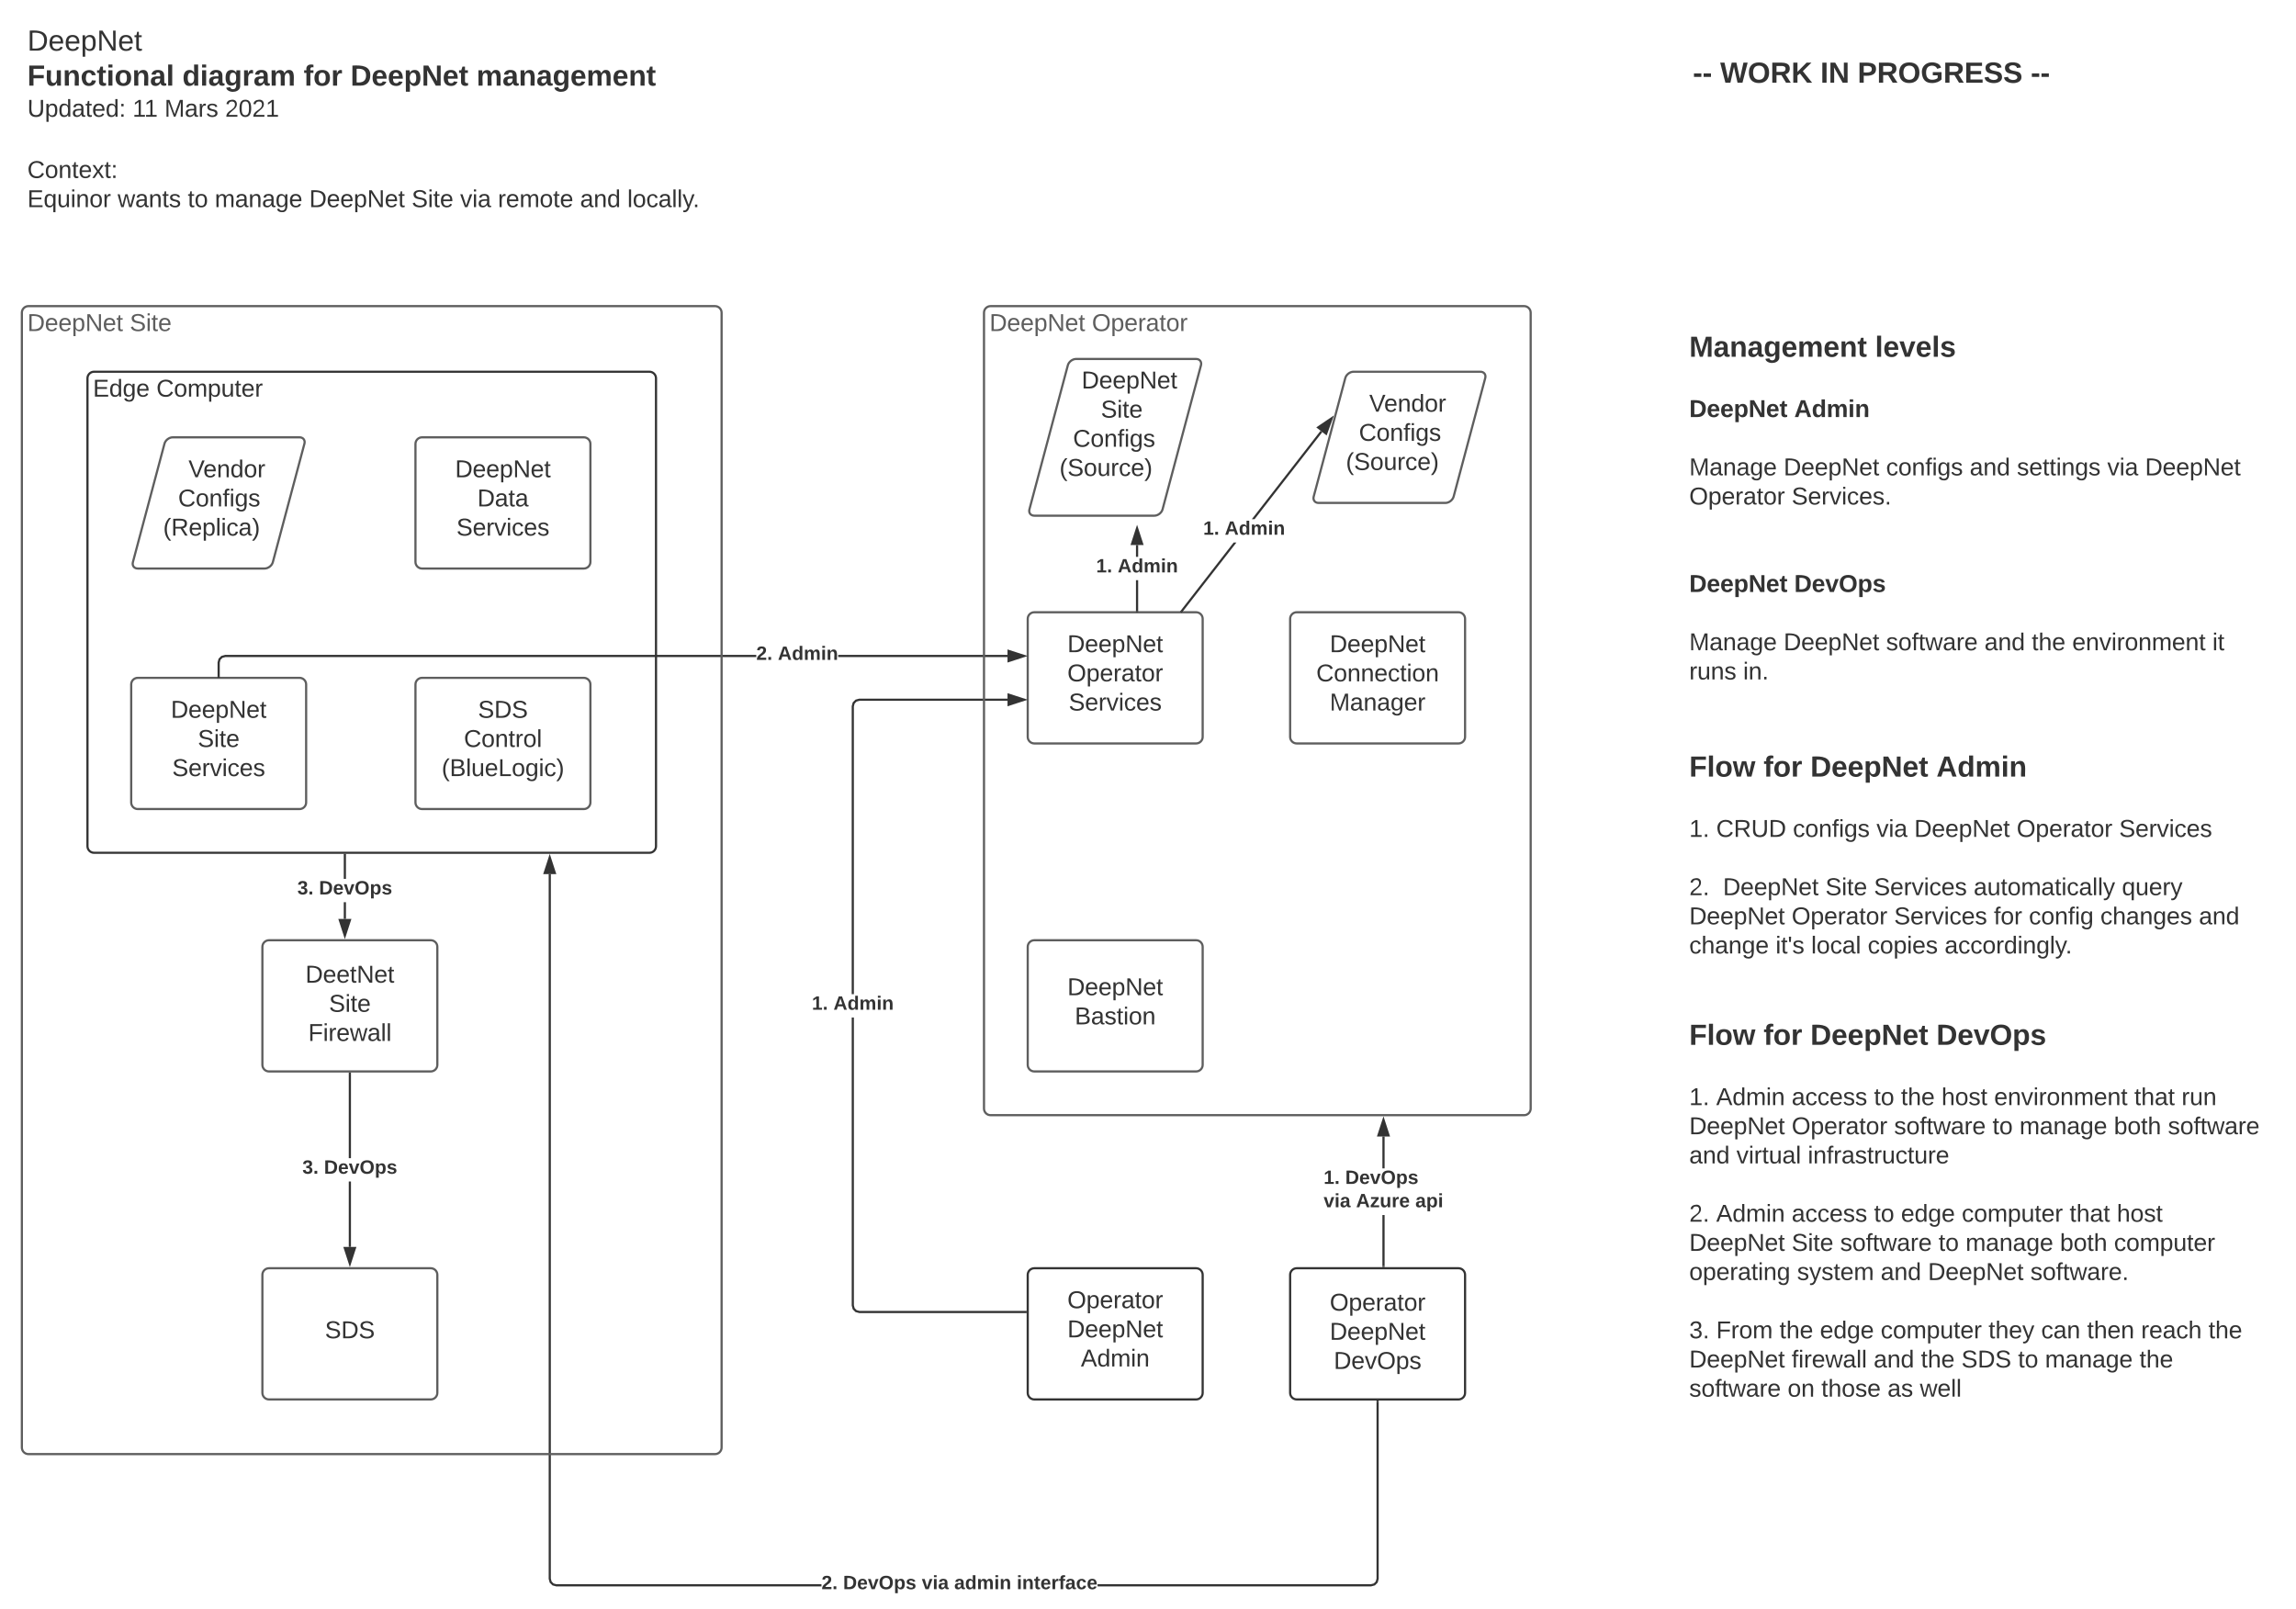 <svg xmlns="http://www.w3.org/2000/svg" xmlns:xlink="http://www.w3.org/1999/xlink" xmlns:lucid="lucid" width="2100" height="1471.67"><g transform="translate(5.684341886080802e-14 0)" lucid:page-tab-id="aOY~YU6h1xV9"><path d="M0 0h3677.73v2581.67H0z" fill="#fff"/><path d="M20 26c0-3.3 2.7-6 6-6h1188c3.3 0 6 2.7 6 6v120.67c0 3.3-2.7 6-6 6H26c-3.3 0-6-2.7-6-6z" stroke="#000" stroke-opacity="0" stroke-width="3" fill="#fff" fill-opacity="0"/><use xlink:href="#a" transform="matrix(1,0,0,1,25,25) translate(0 21.333)"/><use xlink:href="#b" transform="matrix(1,0,0,1,25,25) translate(0 53.333)"/><use xlink:href="#c" transform="matrix(1,0,0,1,25,25) translate(141.778 53.333)"/><use xlink:href="#d" transform="matrix(1,0,0,1,25,25) translate(252.741 53.333)"/><use xlink:href="#e" transform="matrix(1,0,0,1,25,25) translate(295.556 53.333)"/><use xlink:href="#f" transform="matrix(1,0,0,1,25,25) translate(410.815 53.333)"/><use xlink:href="#g" transform="matrix(1,0,0,1,25,25) translate(0 81.778)"/><use xlink:href="#h" transform="matrix(1,0,0,1,25,25) translate(96.235 81.778)"/><use xlink:href="#i" transform="matrix(1,0,0,1,25,25) translate(125.432 81.778)"/><use xlink:href="#j" transform="matrix(1,0,0,1,25,25) translate(180.864 81.778)"/><path d="M1266.4 1158h-2v-46.67h2zm0-89.33h-2v-29.17h2z" fill="#333"/><path d="M1266.4 1159h-2v-1.03h2zM1270.03 1038.5h-9.28l4.64-14.26z" fill="#333"/><path d="M1271.4 1039.5h-12.02l6-18.5zm-9.27-2h6.52l-3.26-10.03z" fill="#333"/><use xlink:href="#k" transform="matrix(1,0,0,1,1210.649,1068.667) translate(0 14.222)"/><use xlink:href="#l" transform="matrix(1,0,0,1,1210.649,1068.667) translate(19.753 14.222)"/><use xlink:href="#m" transform="matrix(1,0,0,1,1210.649,1068.667) translate(0 35.556)"/><use xlink:href="#n" transform="matrix(1,0,0,1,1210.649,1068.667) translate(29.63 35.556)"/><use xlink:href="#o" transform="matrix(1,0,0,1,1210.649,1068.667) translate(83.852 35.556)"/><path d="M503.82 1443.87l.7 2.64 1.8 1.8 2.63.7h242.4v2H508.7l-3.4-.92-2.54-2.53-.92-3.42V799.5h2zm757.18.26l-.92 3.42-2.53 2.53-3.42.92h-250.27v-2h250l2.65-.7 1.8-1.8.7-2.63V1282h2z" fill="#333"/><path d="M1261 1282.03h-2V1281h2zM507.45 798.5h-9.27l4.64-14.26z" fill="#333"/><path d="M508.83 799.5H496.8l6.02-18.5zm-9.27-2h6.52l-3.26-10.03z" fill="#333"/><use xlink:href="#p" transform="matrix(1,0,0,1,751.362,1439.333) translate(0 14.222)"/><use xlink:href="#q" transform="matrix(1,0,0,1,751.362,1439.333) translate(19.753 14.222)"/><use xlink:href="#r" transform="matrix(1,0,0,1,751.362,1439.333) translate(91.753 14.222)"/><use xlink:href="#s" transform="matrix(1,0,0,1,751.362,1439.333) translate(121.383 14.222)"/><use xlink:href="#t" transform="matrix(1,0,0,1,751.362,1439.333) translate(178.568 14.222)"/><path d="M316.42 840.5h-2v-15.3h2zm0-36.64h-2V782h2z" fill="#333"/><path d="M316.42 782.03h-2V781h2zM315.42 855.76l-4.64-14.26h9.28z" fill="#333"/><path d="M315.42 859l-6-18.5h12zm-3.26-16.5l3.26 10.03 3.26-10.03z" fill="#333"/><g><use xlink:href="#u" transform="matrix(1,0,0,1,272.012,803.859) translate(0 14.222)"/><use xlink:href="#v" transform="matrix(1,0,0,1,272.012,803.859) translate(19.753 14.222)"/></g><path d="M321 1140.5h-2v-59.83h2zm0-81.17h-2V982h2z" fill="#333"/><path d="M321 982.03h-2V981h2zM320 1155.76l-4.64-14.26h9.28z" fill="#333"/><path d="M320 1159l-6-18.5h12zm-3.26-16.5l3.26 10.03 3.26-10.03z" fill="#333"/><g><use xlink:href="#u" transform="matrix(1,0,0,1,276.593,1059.333) translate(0 14.222)"/><use xlink:href="#v" transform="matrix(1,0,0,1,276.593,1059.333) translate(19.753 14.222)"/></g><g class="lucid-layer" lucid:layer-id="aOY~~Q0falFj" display="block"><path d="M20 146c0-3.3 2.7-6 6-6h1008c3.3 0 6 2.7 6 6v101.23c0 3.3-2.7 6-6 6H26c-3.3 0-6-2.7-6-6z" stroke="#000" stroke-opacity="0" stroke-width="2" fill="#fff" fill-opacity="0"/><use xlink:href="#w" transform="matrix(1,0,0,1,25,145) translate(0 17.778)"/><use xlink:href="#x" transform="matrix(1,0,0,1,25,145) translate(0 44.444)"/><use xlink:href="#y" transform="matrix(1,0,0,1,25,145) translate(82.593 44.444)"/><use xlink:href="#z" transform="matrix(1,0,0,1,25,145) translate(146.728 44.444)"/><use xlink:href="#A" transform="matrix(1,0,0,1,25,145) translate(171.42 44.444)"/><use xlink:href="#B" transform="matrix(1,0,0,1,25,145) translate(257.778 44.444)"/><use xlink:href="#C" transform="matrix(1,0,0,1,25,145) translate(351.481 44.444)"/><use xlink:href="#D" transform="matrix(1,0,0,1,25,145) translate(395.864 44.444)"/><use xlink:href="#E" transform="matrix(1,0,0,1,25,145) translate(430.37 44.444)"/><use xlink:href="#F" transform="matrix(1,0,0,1,25,145) translate(505.556 44.444)"/><use xlink:href="#G" transform="matrix(1,0,0,1,25,145) translate(548.765 44.444)"/><use xlink:href="#H" transform="matrix(1,0,0,1,25,145) translate(0 71.111)"/><use xlink:href="#I" transform="matrix(1,0,0,1,25,145) translate(0 97.778)"/></g><g class="lucid-layer" lucid:layer-id="aOY~f_kgaz7~" display="block"><path d="M240 1166c0-3.3 2.7-6 6-6h148c3.3 0 6 2.7 6 6v108c0 3.3-2.7 6-6 6H246c-3.3 0-6-2.7-6-6z" stroke="#5e5e5e" stroke-width="2" fill="#fff"/><use xlink:href="#J" transform="matrix(1,0,0,1,245,1165) translate(52.191 59.028)"/><path d="M240 866c0-3.3 2.7-6 6-6h148c3.3 0 6 2.7 6 6v108c0 3.3-2.7 6-6 6H246c-3.3 0-6-2.7-6-6z" stroke="#5e5e5e" stroke-width="2" fill="#fff"/><use xlink:href="#K" transform="matrix(1,0,0,1,252,872) translate(27.321 26.778)"/><use xlink:href="#L" transform="matrix(1,0,0,1,252,872) translate(48.895 53.444)"/><use xlink:href="#M" transform="matrix(1,0,0,1,252,872) translate(29.914 80.111)"/><path d="M380 626c0-3.3 2.7-6 6-6h148c3.3 0 6 2.7 6 6v108c0 3.3-2.7 6-6 6H386c-3.3 0-6-2.7-6-6z" stroke="#5e5e5e" stroke-width="2" fill="#fff"/><use xlink:href="#N" transform="matrix(1,0,0,1,385,625) translate(52.191 31.528)"/><use xlink:href="#O" transform="matrix(1,0,0,1,385,625) translate(39.29 58.194)"/><use xlink:href="#P" transform="matrix(1,0,0,1,385,625) translate(18.951 84.861)"/><path d="M150.45 405.8c.86-3.2 4.24-5.8 7.55-5.8h116c3.3 0 5.3 2.6 4.45 5.8l-28.9 108.4c-.86 3.2-4.24 5.8-7.55 5.8H126c-3.3 0-5.3-2.6-4.45-5.8z" stroke="#5e5e5e" stroke-width="2" fill="#fff"/><use xlink:href="#Q" transform="matrix(1,0,0,1,125,405) translate(47.351 31.528)"/><use xlink:href="#R" transform="matrix(1,0,0,1,125,405) translate(37.912 58.194)"/><use xlink:href="#S" transform="matrix(1,0,0,1,125,405) translate(24.215 84.861)"/><path d="M1230.45 345.8c.86-3.2 4.24-5.8 7.55-5.8h116c3.3 0 5.3 2.6 4.45 5.8l-28.9 108.4c-.86 3.2-4.24 5.8-7.55 5.8h-116c-3.3 0-5.3-2.6-4.45-5.8z" stroke="#5e5e5e" stroke-width="2" fill="#fff"/><use xlink:href="#Q" transform="matrix(1,0,0,1,1205,345) translate(47.351 31.528)"/><use xlink:href="#R" transform="matrix(1,0,0,1,1205,345) translate(37.912 58.194)"/><use xlink:href="#T" transform="matrix(1,0,0,1,1205,345) translate(26.005 84.861)"/><path d="M976.68 334.13c.85-3.2 4.23-5.8 7.54-5.8H1094c3.3 0 5.3 2.6 4.45 5.8l-35.13 131.74c-.85 3.2-4.23 5.8-7.54 5.8H946c-3.3 0-5.3-2.6-4.45-5.8z" stroke="#5e5e5e" stroke-width="2" fill="#fff"/><use xlink:href="#U" transform="matrix(1,0,0,1,945,333.333) translate(44.24 21.965)"/><use xlink:href="#L" transform="matrix(1,0,0,1,945,333.333) translate(61.9 48.632)"/><use xlink:href="#R" transform="matrix(1,0,0,1,945,333.333) translate(36.412 75.299)"/><use xlink:href="#V" transform="matrix(1,0,0,1,945,333.333) translate(24.005 101.965)"/><use xlink:href="#W" transform="matrix(1,0,0,1,945,333.333) translate(58.505 128.632)"/><path d="M940 866c0-3.3 2.7-6 6-6h148c3.3 0 6 2.7 6 6v108c0 3.3-2.7 6-6 6H946c-3.3 0-6-2.7-6-6z" stroke="#5e5e5e" stroke-width="2" fill="#fff"/><use xlink:href="#U" transform="matrix(1,0,0,1,945,865) translate(31.235 45.278)"/><use xlink:href="#X" transform="matrix(1,0,0,1,945,865) translate(37.994 71.944)"/><path d="M120 626c0-3.3 2.7-6 6-6h148c3.3 0 6 2.7 6 6v108c0 3.3-2.7 6-6 6H126c-3.3 0-6-2.7-6-6z" stroke="#5e5e5e" stroke-width="2" fill="#fff"/><g><use xlink:href="#U" transform="matrix(1,0,0,1,125,625) translate(31.235 31.528)"/><use xlink:href="#L" transform="matrix(1,0,0,1,125,625) translate(55.895 58.194)"/><use xlink:href="#Y" transform="matrix(1,0,0,1,125,625) translate(32.469 84.861)"/></g><path d="M1180 566c0-3.3 2.7-6 6-6h148c3.3 0 6 2.7 6 6v108c0 3.3-2.7 6-6 6h-148c-3.3 0-6-2.7-6-6z" stroke="#5e5e5e" stroke-width="2" fill="#fff"/><g><use xlink:href="#U" transform="matrix(1,0,0,1,1185,565) translate(31.235 31.528)"/><use xlink:href="#Z" transform="matrix(1,0,0,1,1185,565) translate(18.889 58.194)"/><use xlink:href="#aa" transform="matrix(1,0,0,1,1185,565) translate(31.235 84.861)"/></g><path d="M380 406c0-3.3 2.7-6 6-6h148c3.3 0 6 2.7 6 6v108c0 3.3-2.7 6-6 6H386c-3.3 0-6-2.7-6-6z" stroke="#5e5e5e" stroke-width="2" fill="#fff"/><g><use xlink:href="#U" transform="matrix(1,0,0,1,385,405) translate(31.235 31.528)"/><use xlink:href="#ab" transform="matrix(1,0,0,1,385,405) translate(51.574 58.194)"/><use xlink:href="#Y" transform="matrix(1,0,0,1,385,405) translate(32.469 84.861)"/></g><path d="M940 566c0-3.3 2.7-6 6-6h148c3.3 0 6 2.7 6 6v108c0 3.3-2.7 6-6 6H946c-3.3 0-6-2.7-6-6z" stroke="#5e5e5e" stroke-width="2" fill="#fff"/><g><use xlink:href="#U" transform="matrix(1,0,0,1,945,565) translate(31.235 31.528)"/><use xlink:href="#ac" transform="matrix(1,0,0,1,945,565) translate(31.235 58.194)"/><use xlink:href="#Y" transform="matrix(1,0,0,1,945,565) translate(32.469 84.861)"/></g><path d="M1180 1166c0-3.3 2.7-6 6-6h148c3.3 0 6 2.7 6 6v108c0 3.3-2.7 6-6 6h-148c-3.3 0-6-2.7-6-6z" stroke="#333" stroke-width="2" fill="#fff"/><g><use xlink:href="#ad" transform="matrix(1,0,0,1,1192,1172) translate(24.235 26.778)"/><use xlink:href="#ae" transform="matrix(1,0,0,1,1192,1172) translate(24.235 53.444)"/><use xlink:href="#af" transform="matrix(1,0,0,1,1192,1172) translate(27.907 80.111)"/></g><path d="M940 1166c0-3.3 2.7-6 6-6h148c3.3 0 6 2.7 6 6v108c0 3.3-2.7 6-6 6H946c-3.3 0-6-2.7-6-6z" stroke="#333" stroke-width="2" fill="#fff"/><g><use xlink:href="#ag" transform="matrix(1,0,0,1,945,1165) translate(31.235 31.528)"/><use xlink:href="#ah" transform="matrix(1,0,0,1,945,1165) translate(31.235 58.194)"/><use xlink:href="#ai" transform="matrix(1,0,0,1,945,1165) translate(43.58 84.861)"/></g></g><g class="lucid-layer" lucid:layer-id="QgFcaE6Fqozg" display="block"><path d="M80 346c0-3.3 2.7-6 6-6h508c3.3 0 6 2.7 6 6v428c0 3.3-2.7 6-6 6H86c-3.3 0-6-2.7-6-6z" stroke="#333" stroke-width="2" fill-opacity="0"/><path d="M80 346c0-3.3 2.7-6 6-6h228c3.3 0 6 2.7 6 6v48c0 3.3-2.7 6-6 6H86c-3.3 0-6-2.7-6-6z" stroke="#000" stroke-opacity="0" stroke-width="2" fill="#fff" fill-opacity="0"/><use xlink:href="#aj" transform="matrix(1,0,0,1,85,345) translate(0 17.778)"/><use xlink:href="#ak" transform="matrix(1,0,0,1,85,345) translate(58.025 17.778)"/></g><g class="lucid-layer" lucid:layer-id="aOY~EO-JrHp6" display="block"><path d="M1540 306c0-3.3 2.7-6 6-6h528c3.3 0 6 2.7 6 6v979.33c0 3.32-2.7 6-6 6h-528c-3.3 0-6-2.68-6-6z" stroke="#000" stroke-opacity="0" stroke-width="2" fill="#fff" fill-opacity="0"/><use xlink:href="#al" transform="matrix(1,0,0,1,1545,305) translate(0 21.333)"/><use xlink:href="#am" transform="matrix(1,0,0,1,1545,305) translate(170 21.333)"/><use xlink:href="#an" transform="matrix(1,0,0,1,1545,305) translate(0 49.778)"/><use xlink:href="#ao" transform="matrix(1,0,0,1,1545,305) translate(0 76.444)"/><use xlink:href="#ap" transform="matrix(1,0,0,1,1545,305) translate(96.049 76.444)"/><use xlink:href="#aq" transform="matrix(1,0,0,1,1545,305) translate(0 103.111)"/><use xlink:href="#ar" transform="matrix(1,0,0,1,1545,305) translate(0 129.778)"/><use xlink:href="#as" transform="matrix(1,0,0,1,1545,305) translate(86.358 129.778)"/><use xlink:href="#at" transform="matrix(1,0,0,1,1545,305) translate(180.062 129.778)"/><use xlink:href="#au" transform="matrix(1,0,0,1,1545,305) translate(256.543 129.778)"/><use xlink:href="#av" transform="matrix(1,0,0,1,1545,305) translate(299.753 129.778)"/><use xlink:href="#aw" transform="matrix(1,0,0,1,1545,305) translate(382.407 129.778)"/><use xlink:href="#ax" transform="matrix(1,0,0,1,1545,305) translate(416.914 129.778)"/><use xlink:href="#ay" transform="matrix(1,0,0,1,1545,305) translate(0 156.444)"/><use xlink:href="#az" transform="matrix(1,0,0,1,1545,305) translate(93.704 156.444)"/><use xlink:href="#aA" transform="matrix(1,0,0,1,1545,305) translate(0 183.111)"/><use xlink:href="#an" transform="matrix(1,0,0,1,1545,305) translate(0 209.778)"/><use xlink:href="#ao" transform="matrix(1,0,0,1,1545,305) translate(0 236.444)"/><use xlink:href="#aB" transform="matrix(1,0,0,1,1545,305) translate(96.049 236.444)"/><use xlink:href="#aq" transform="matrix(1,0,0,1,1545,305) translate(0 263.111)"/><use xlink:href="#ar" transform="matrix(1,0,0,1,1545,305) translate(0 289.778)"/><use xlink:href="#as" transform="matrix(1,0,0,1,1545,305) translate(86.358 289.778)"/><use xlink:href="#aC" transform="matrix(1,0,0,1,1545,305) translate(180.062 289.778)"/><use xlink:href="#au" transform="matrix(1,0,0,1,1545,305) translate(270.062 289.778)"/><use xlink:href="#aD" transform="matrix(1,0,0,1,1545,305) translate(313.272 289.778)"/><use xlink:href="#aE" transform="matrix(1,0,0,1,1545,305) translate(350.309 289.778)"/><use xlink:href="#aF" transform="matrix(1,0,0,1,1545,305) translate(478.519 289.778)"/><use xlink:href="#aG" transform="matrix(1,0,0,1,1545,305) translate(0 316.444)"/><use xlink:href="#aH" transform="matrix(1,0,0,1,1545,305) translate(49.321 316.444)"/><use xlink:href="#an" transform="matrix(1,0,0,1,1545,305) translate(0 343.111)"/><use xlink:href="#aI" transform="matrix(1,0,0,1,1545,305) translate(0 373.333)"/><use xlink:href="#aJ" transform="matrix(1,0,0,1,1545,305) translate(0 405.333)"/><use xlink:href="#aK" transform="matrix(1,0,0,1,1545,305) translate(68 405.333)"/><use xlink:href="#e" transform="matrix(1,0,0,1,1545,305) translate(110.815 405.333)"/><use xlink:href="#aL" transform="matrix(1,0,0,1,1545,305) translate(226.074 405.333)"/><use xlink:href="#aM" transform="matrix(1,0,0,1,1545,305) translate(0 433.778)"/><use xlink:href="#aN" transform="matrix(1,0,0,1,1545,305) translate(0 460.444)"/><use xlink:href="#aO" transform="matrix(1,0,0,1,1545,305) translate(24.691 460.444)"/><use xlink:href="#aP" transform="matrix(1,0,0,1,1545,305) translate(94.815 460.444)"/><use xlink:href="#aQ" transform="matrix(1,0,0,1,1545,305) translate(171.296 460.444)"/><use xlink:href="#aR" transform="matrix(1,0,0,1,1545,305) translate(205.802 460.444)"/><use xlink:href="#aS" transform="matrix(1,0,0,1,1545,305) translate(299.506 460.444)"/><use xlink:href="#aT" transform="matrix(1,0,0,1,1545,305) translate(393.21 460.444)"/><use xlink:href="#aM" transform="matrix(1,0,0,1,1545,305) translate(0 487.111)"/><use xlink:href="#aU" transform="matrix(1,0,0,1,1545,305) translate(0 513.778)"/><use xlink:href="#aR" transform="matrix(1,0,0,1,1545,305) translate(30.864 513.778)"/><use xlink:href="#aV" transform="matrix(1,0,0,1,1545,305) translate(124.568 513.778)"/><use xlink:href="#aW" transform="matrix(1,0,0,1,1545,305) translate(168.951 513.778)"/><use xlink:href="#aX" transform="matrix(1,0,0,1,1545,305) translate(260.185 513.778)"/><use xlink:href="#aY" transform="matrix(1,0,0,1,1545,305) translate(395.741 513.778)"/><use xlink:href="#aR" transform="matrix(1,0,0,1,1545,305) translate(0 540.444)"/><use xlink:href="#aS" transform="matrix(1,0,0,1,1545,305) translate(93.704 540.444)"/><use xlink:href="#aW" transform="matrix(1,0,0,1,1545,305) translate(187.407 540.444)"/><use xlink:href="#aZ" transform="matrix(1,0,0,1,1545,305) translate(278.642 540.444)"/><use xlink:href="#ba" transform="matrix(1,0,0,1,1545,305) translate(310.679 540.444)"/><use xlink:href="#bb" transform="matrix(1,0,0,1,1545,305) translate(376.049 540.444)"/><use xlink:href="#bc" transform="matrix(1,0,0,1,1545,305) translate(466.173 540.444)"/><use xlink:href="#bd" transform="matrix(1,0,0,1,1545,305) translate(0 567.111)"/><use xlink:href="#be" transform="matrix(1,0,0,1,1545,305) translate(79.012 567.111)"/><use xlink:href="#bf" transform="matrix(1,0,0,1,1545,305) translate(111.543 567.111)"/><use xlink:href="#bg" transform="matrix(1,0,0,1,1545,305) translate(163.272 567.111)"/><use xlink:href="#bh" transform="matrix(1,0,0,1,1545,305) translate(233.58 567.111)"/><use xlink:href="#aM" transform="matrix(1,0,0,1,1545,305) translate(0 593.778)"/><use xlink:href="#aM" transform="matrix(1,0,0,1,1545,305) translate(0 620.444)"/><use xlink:href="#aJ" transform="matrix(1,0,0,1,1545,305) translate(0 650.667)"/><use xlink:href="#aK" transform="matrix(1,0,0,1,1545,305) translate(68 650.667)"/><use xlink:href="#e" transform="matrix(1,0,0,1,1545,305) translate(110.815 650.667)"/><use xlink:href="#bi" transform="matrix(1,0,0,1,1545,305) translate(226.074 650.667)"/><use xlink:href="#aM" transform="matrix(1,0,0,1,1545,305) translate(0 679.111)"/><use xlink:href="#aN" transform="matrix(1,0,0,1,1545,305) translate(0 705.778)"/><use xlink:href="#bj" transform="matrix(1,0,0,1,1545,305) translate(24.691 705.778)"/><use xlink:href="#bk" transform="matrix(1,0,0,1,1545,305) translate(93.704 705.778)"/><use xlink:href="#bl" transform="matrix(1,0,0,1,1545,305) translate(169.012 705.778)"/><use xlink:href="#bm" transform="matrix(1,0,0,1,1545,305) translate(193.704 705.778)"/><use xlink:href="#bn" transform="matrix(1,0,0,1,1545,305) translate(230.741 705.778)"/><use xlink:href="#bo" transform="matrix(1,0,0,1,1545,305) translate(278.889 705.778)"/><use xlink:href="#bp" transform="matrix(1,0,0,1,1545,305) translate(407.099 705.778)"/><use xlink:href="#bq" transform="matrix(1,0,0,1,1545,305) translate(450.309 705.778)"/><use xlink:href="#aR" transform="matrix(1,0,0,1,1545,305) translate(0 732.444)"/><use xlink:href="#aS" transform="matrix(1,0,0,1,1545,305) translate(93.704 732.444)"/><use xlink:href="#br" transform="matrix(1,0,0,1,1545,305) translate(187.407 732.444)"/><use xlink:href="#bl" transform="matrix(1,0,0,1,1545,305) translate(277.407 732.444)"/><use xlink:href="#bs" transform="matrix(1,0,0,1,1545,305) translate(302.099 732.444)"/><use xlink:href="#bt" transform="matrix(1,0,0,1,1545,305) translate(388.457 732.444)"/><use xlink:href="#bu" transform="matrix(1,0,0,1,1545,305) translate(437.84 732.444)"/><use xlink:href="#bv" transform="matrix(1,0,0,1,1545,305) translate(0 759.111)"/><use xlink:href="#bw" transform="matrix(1,0,0,1,1545,305) translate(43.21 759.111)"/><use xlink:href="#bx" transform="matrix(1,0,0,1,1545,305) translate(108.457 759.111)"/><use xlink:href="#aM" transform="matrix(1,0,0,1,1545,305) translate(0 785.778)"/><use xlink:href="#by" transform="matrix(1,0,0,1,1545,305) translate(0 812.444)"/><use xlink:href="#bj" transform="matrix(1,0,0,1,1545,305) translate(24.691 812.444)"/><use xlink:href="#bk" transform="matrix(1,0,0,1,1545,305) translate(93.704 812.444)"/><use xlink:href="#bl" transform="matrix(1,0,0,1,1545,305) translate(169.012 812.444)"/><use xlink:href="#bz" transform="matrix(1,0,0,1,1545,305) translate(193.704 812.444)"/><use xlink:href="#bA" transform="matrix(1,0,0,1,1545,305) translate(249.259 812.444)"/><use xlink:href="#bp" transform="matrix(1,0,0,1,1545,305) translate(347.901 812.444)"/><use xlink:href="#bB" transform="matrix(1,0,0,1,1545,305) translate(391.111 812.444)"/><use xlink:href="#aR" transform="matrix(1,0,0,1,1545,305) translate(0 839.111)"/><use xlink:href="#aV" transform="matrix(1,0,0,1,1545,305) translate(93.704 839.111)"/><use xlink:href="#br" transform="matrix(1,0,0,1,1545,305) translate(138.086 839.111)"/><use xlink:href="#bl" transform="matrix(1,0,0,1,1545,305) translate(228.086 839.111)"/><use xlink:href="#bs" transform="matrix(1,0,0,1,1545,305) translate(252.778 839.111)"/><use xlink:href="#bt" transform="matrix(1,0,0,1,1545,305) translate(339.136 839.111)"/><use xlink:href="#bC" transform="matrix(1,0,0,1,1545,305) translate(388.519 839.111)"/><use xlink:href="#bD" transform="matrix(1,0,0,1,1545,305) translate(0 865.778)"/><use xlink:href="#bE" transform="matrix(1,0,0,1,1545,305) translate(98.642 865.778)"/><use xlink:href="#bv" transform="matrix(1,0,0,1,1545,305) translate(175.123 865.778)"/><use xlink:href="#aR" transform="matrix(1,0,0,1,1545,305) translate(218.333 865.778)"/><use xlink:href="#bF" transform="matrix(1,0,0,1,1545,305) translate(312.037 865.778)"/><use xlink:href="#aM" transform="matrix(1,0,0,1,1545,305) translate(0 892.444)"/><use xlink:href="#bG" transform="matrix(1,0,0,1,1545,305) translate(0 919.111)"/><use xlink:href="#bH" transform="matrix(1,0,0,1,1545,305) translate(24.691 919.111)"/><use xlink:href="#bm" transform="matrix(1,0,0,1,1545,305) translate(82.531 919.111)"/><use xlink:href="#bz" transform="matrix(1,0,0,1,1545,305) translate(119.568 919.111)"/><use xlink:href="#bA" transform="matrix(1,0,0,1,1545,305) translate(175.123 919.111)"/><use xlink:href="#bI" transform="matrix(1,0,0,1,1545,305) translate(273.765 919.111)"/><use xlink:href="#bJ" transform="matrix(1,0,0,1,1545,305) translate(321.914 919.111)"/><use xlink:href="#bK" transform="matrix(1,0,0,1,1545,305) translate(363.889 919.111)"/><use xlink:href="#bL" transform="matrix(1,0,0,1,1545,305) translate(413.272 919.111)"/><use xlink:href="#bM" transform="matrix(1,0,0,1,1545,305) translate(474.938 919.111)"/><use xlink:href="#aR" transform="matrix(1,0,0,1,1545,305) translate(0 945.778)"/><use xlink:href="#bN" transform="matrix(1,0,0,1,1545,305) translate(93.704 945.778)"/><use xlink:href="#bv" transform="matrix(1,0,0,1,1545,305) translate(168.704 945.778)"/><use xlink:href="#bm" transform="matrix(1,0,0,1,1545,305) translate(211.914 945.778)"/><use xlink:href="#bO" transform="matrix(1,0,0,1,1545,305) translate(248.951 945.778)"/><use xlink:href="#bl" transform="matrix(1,0,0,1,1545,305) translate(300.741 945.778)"/><use xlink:href="#bs" transform="matrix(1,0,0,1,1545,305) translate(325.432 945.778)"/><use xlink:href="#bM" transform="matrix(1,0,0,1,1545,305) translate(411.79 945.778)"/><use xlink:href="#br" transform="matrix(1,0,0,1,1545,305) translate(0 972.444)"/><use xlink:href="#bP" transform="matrix(1,0,0,1,1545,305) translate(90 972.444)"/><use xlink:href="#bQ" transform="matrix(1,0,0,1,1545,305) translate(120.864 972.444)"/><use xlink:href="#bR" transform="matrix(1,0,0,1,1545,305) translate(181.358 972.444)"/><use xlink:href="#bS" transform="matrix(1,0,0,1,1545,305) translate(210.988 972.444)"/></g><g class="lucid-layer" lucid:layer-id="aOY~y7pMxf~G" display="block"><path d="M781 1193.87l.7 2.64 1.8 1.8 2.63.7H939v2H785.87l-3.42-.92-2.53-2.53-.92-3.42V930.67h2zM921.5 641H786.13l-2.64.7-1.8 1.8-.7 2.63v263.2h-2V645.87l.92-3.42 2.53-2.53 3.42-.92H921.5z" fill="#333"/><path d="M940 1201h-1.03v-2H940zM936.76 640l-14.26 4.64v-9.28z" fill="#333"/><path d="M940 640l-18.5 6v-12zm-16.5 3.26l10.03-3.26-10.03-3.26z" fill="#333"/><use xlink:href="#k" transform="matrix(1,0,0,1,742.543,909.333) translate(0.005 14.222)"/><use xlink:href="#bT" transform="matrix(1,0,0,1,742.543,909.333) translate(19.758 14.222)"/><path d="M1041 559h-2v-28.33h2zm0-49.67h-2V498.5h2z" fill="#333"/><path d="M1041 560h-2v-1.03h2zM1044.64 497.5h-9.28l4.64-14.26z" fill="#333"/><path d="M1046 498.5h-12l6-18.5zm-9.26-2h6.52l-3.26-10.03z" fill="#333"/><use xlink:href="#k" transform="matrix(1,0,0,1,1002.543,509.333) translate(0.005 14.222)"/><use xlink:href="#bT" transform="matrix(1,0,0,1,1002.543,509.333) translate(19.758 14.222)"/><path d="M1081.4 559.82l-1.57-1.23 48.53-62.4h2.54zm128.03-164.6l-61.94 79.64h-2.54l62.9-80.87z" fill="#333"/><path d="M1081.42 559.8l-.63.8-1.6-1.22.64-.8zM1212.9 396.66l-7.3-5.7 12.4-8.4z" fill="#333"/><path d="M1213.4 398.3l-9.5-7.4L1220 380zm-6.1-7.27l5.14 4 3.6-9.92z" fill="#333"/><use xlink:href="#k" transform="matrix(1,0,0,1,1100.47,474.856) translate(0.005 14.222)"/><use xlink:href="#bT" transform="matrix(1,0,0,1,1100.47,474.856) translate(19.758 14.222)"/><path d="M691.72 601h-485.6l-2.63.7-1.8 1.8-.7 2.63V619h-2v-13.13l.92-3.42 2.53-2.53 3.42-.92h485.85zm229.78 0H766.63v-2H921.5z" fill="#333"/><path d="M201 620h-2v-1.03h2zM936.76 600l-14.26 4.64v-9.28z" fill="#333"/><path d="M940 600l-18.5 6v-12zm-16.5 3.26l10.03-3.26-10.03-3.26z" fill="#333"/><g><use xlink:href="#p" transform="matrix(1,0,0,1,691.72,589.333) translate(0 14.222)"/><use xlink:href="#bT" transform="matrix(1,0,0,1,691.72,589.333) translate(19.753 14.222)"/></g></g><g class="lucid-layer" lucid:layer-id="aOY~8R6FDcwd" display="block"><path d="M20 286c0-3.3 2.7-6 6-6h628c3.3 0 6 2.7 6 6v1038c0 3.3-2.7 6-6 6H26c-3.3 0-6-2.7-6-6z" stroke="#5e5e5e" stroke-width="2" fill-opacity="0"/><path d="M20 286c0-3.3 2.7-6 6-6h148c3.3 0 6 2.7 6 6v28c0 3.3-2.7 6-6 6H26c-3.3 0-6-2.7-6-6z" stroke="#000" stroke-opacity="0" stroke-width="2" fill="#fff" fill-opacity="0"/><use xlink:href="#bU" transform="matrix(1,0,0,1,25,285) translate(0 17.778)"/><use xlink:href="#bV" transform="matrix(1,0,0,1,25,285) translate(93.704 17.778)"/><path d="M900 286c0-3.3 2.7-6 6-6h488c3.3 0 6 2.7 6 6v728c0 3.3-2.7 6-6 6H906c-3.3 0-6-2.7-6-6z" stroke="#5e5e5e" stroke-width="2" fill-opacity="0"/><path d="M900 286c0-3.3 2.7-6 6-6h188c3.3 0 6 2.7 6 6v28c0 3.3-2.7 6-6 6H906c-3.3 0-6-2.7-6-6z" stroke="#000" stroke-opacity="0" stroke-width="2" fill="#fff" fill-opacity="0"/><g><use xlink:href="#bU" transform="matrix(1,0,0,1,905,285) translate(0 17.778)"/><use xlink:href="#bW" transform="matrix(1,0,0,1,905,285) translate(93.704 17.778)"/></g></g><g class="lucid-layer" lucid:layer-id="ZsAjRa17NtY4" display="block"><path d="M1540 55.33c0-3.3 2.7-6 6-6h328c3.3 0 6 2.7 6 6v62c0 3.32-2.7 6-6 6h-328c-3.3 0-6-2.68-6-6z" stroke="#000" stroke-opacity="0" stroke-width="2" fill="#fff" fill-opacity="0"/><use xlink:href="#bX" transform="matrix(1,0,0,1,1545,54.333) translate(3.333 21.333)"/><use xlink:href="#bY" transform="matrix(1,0,0,1,1545,54.333) translate(28.37 21.333)"/><use xlink:href="#bZ" transform="matrix(1,0,0,1,1545,54.333) translate(120 21.333)"/><use xlink:href="#ca" transform="matrix(1,0,0,1,1545,54.333) translate(154 21.333)"/><use xlink:href="#cb" transform="matrix(1,0,0,1,1545,54.333) translate(312.37 21.333)"/></g><defs><path fill="#333" d="M30-248c118-7 216 8 213 122C240-48 200 0 122 0H30v-248zM63-27c89 8 146-16 146-99s-60-101-146-95v194" id="cc"/><path fill="#333" d="M100-194c63 0 86 42 84 106H49c0 40 14 67 53 68 26 1 43-12 49-29l28 8c-11 28-37 45-77 45C44 4 14-33 15-96c1-61 26-98 85-98zm52 81c6-60-76-77-97-28-3 7-6 17-6 28h103" id="cd"/><path fill="#333" d="M115-194c55 1 70 41 70 98S169 2 115 4C84 4 66-9 55-30l1 105H24l-1-265h31l2 30c10-21 28-34 59-34zm-8 174c40 0 45-34 45-75s-6-73-45-74c-42 0-51 32-51 76 0 43 10 73 51 73" id="ce"/><path fill="#333" d="M190 0L58-211 59 0H30v-248h39L202-35l-2-213h31V0h-41" id="cf"/><path fill="#333" d="M59-47c-2 24 18 29 38 22v24C64 9 27 4 27-40v-127H5v-23h24l9-43h21v43h35v23H59v120" id="cg"/><g id="a"><use transform="matrix(0.074,0,0,0.074,0,0)" xlink:href="#cc"/><use transform="matrix(0.074,0,0,0.074,19.185,0)" xlink:href="#cd"/><use transform="matrix(0.074,0,0,0.074,34,0)" xlink:href="#cd"/><use transform="matrix(0.074,0,0,0.074,48.815,0)" xlink:href="#ce"/><use transform="matrix(0.074,0,0,0.074,63.63,0)" xlink:href="#cf"/><use transform="matrix(0.074,0,0,0.074,82.815,0)" xlink:href="#cd"/><use transform="matrix(0.074,0,0,0.074,97.63,0)" xlink:href="#cg"/></g><path fill="#333" d="M76-208v77h127v40H76V0H24v-248h183v40H76" id="ch"/><path fill="#333" d="M85 4C-2 5 27-109 22-190h50c7 57-23 150 33 157 60-5 35-97 40-157h50l1 190h-47c-2-12 1-28-3-38-12 25-28 42-61 42" id="ci"/><path fill="#333" d="M135-194c87-1 58 113 63 194h-50c-7-57 23-157-34-157-59 0-34 97-39 157H25l-1-190h47c2 12-1 28 3 38 12-26 28-41 61-42" id="cj"/><path fill="#333" d="M190-63c-7 42-38 67-86 67-59 0-84-38-90-98-12-110 154-137 174-36l-49 2c-2-19-15-32-35-32-30 0-35 28-38 64-6 74 65 87 74 30" id="ck"/><path fill="#333" d="M115-3C79 11 28 4 28-45v-112H4v-33h27l15-45h31v45h36v33H77v99c-1 23 16 31 38 25v30" id="cl"/><path fill="#333" d="M25-224v-37h50v37H25zM25 0v-190h50V0H25" id="cm"/><path fill="#333" d="M110-194c64 0 96 36 96 99 0 64-35 99-97 99-61 0-95-36-95-99 0-62 34-99 96-99zm-1 164c35 0 45-28 45-65 0-40-10-65-43-65-34 0-45 26-45 65 0 36 10 65 43 65" id="cn"/><path fill="#333" d="M133-34C117-15 103 5 69 4 32 3 11-16 11-54c-1-60 55-63 116-61 1-26-3-47-28-47-18 1-26 9-28 27l-52-2c7-38 36-58 82-57s74 22 75 68l1 82c-1 14 12 18 25 15v27c-30 8-71 5-69-32zm-48 3c29 0 43-24 42-57-32 0-66-3-65 30 0 17 8 27 23 27" id="co"/><path fill="#333" d="M25 0v-261h50V0H25" id="cp"/><g id="b"><use transform="matrix(0.074,0,0,0.074,0,0)" xlink:href="#ch"/><use transform="matrix(0.074,0,0,0.074,16.222,0)" xlink:href="#ci"/><use transform="matrix(0.074,0,0,0.074,32.444,0)" xlink:href="#cj"/><use transform="matrix(0.074,0,0,0.074,48.667,0)" xlink:href="#ck"/><use transform="matrix(0.074,0,0,0.074,63.481,0)" xlink:href="#cl"/><use transform="matrix(0.074,0,0,0.074,72.296,0)" xlink:href="#cm"/><use transform="matrix(0.074,0,0,0.074,79.704,0)" xlink:href="#cn"/><use transform="matrix(0.074,0,0,0.074,95.926,0)" xlink:href="#cj"/><use transform="matrix(0.074,0,0,0.074,112.148,0)" xlink:href="#co"/><use transform="matrix(0.074,0,0,0.074,126.963,0)" xlink:href="#cp"/></g><path fill="#333" d="M88-194c31-1 46 15 58 34l-1-101h50l1 261h-48c-2-10 0-23-3-31C134-8 116 4 84 4 32 4 16-41 15-95c0-56 19-97 73-99zm17 164c33 0 40-30 41-66 1-37-9-64-41-64s-38 30-39 65c0 43 13 65 39 65" id="cq"/><path fill="#333" d="M195-6C206 82 75 100 31 46c-4-6-6-13-8-21l49-6c3 16 16 24 34 25 40 0 42-37 40-79-11 22-30 35-61 35-53 0-70-43-70-97 0-56 18-96 73-97 30 0 46 14 59 34l2-30h47zm-90-29c32 0 41-27 41-63 0-35-9-62-40-62-32 0-39 29-40 63 0 36 9 62 39 62" id="cr"/><path fill="#333" d="M135-150c-39-12-60 13-60 57V0H25l-1-190h47c2 13-1 29 3 40 6-28 27-53 61-41v41" id="cs"/><path fill="#333" d="M220-157c-53 9-28 100-34 157h-49v-107c1-27-5-49-29-50C55-147 81-57 75 0H25l-1-190h47c2 12-1 28 3 38 10-53 101-56 108 0 13-22 24-43 59-42 82 1 51 116 57 194h-49v-107c-1-25-5-48-29-50" id="ct"/><g id="c"><use transform="matrix(0.074,0,0,0.074,0,0)" xlink:href="#cq"/><use transform="matrix(0.074,0,0,0.074,16.222,0)" xlink:href="#cm"/><use transform="matrix(0.074,0,0,0.074,23.63,0)" xlink:href="#co"/><use transform="matrix(0.074,0,0,0.074,38.444,0)" xlink:href="#cr"/><use transform="matrix(0.074,0,0,0.074,54.667,0)" xlink:href="#cs"/><use transform="matrix(0.074,0,0,0.074,65.037,0)" xlink:href="#co"/><use transform="matrix(0.074,0,0,0.074,79.852,0)" xlink:href="#ct"/></g><path fill="#333" d="M121-226c-27-7-43 5-38 36h38v33H83V0H34v-157H6v-33h28c-9-59 32-81 87-68v32" id="cu"/><g id="d"><use transform="matrix(0.074,0,0,0.074,0,0)" xlink:href="#cu"/><use transform="matrix(0.074,0,0,0.074,8.815,0)" xlink:href="#cn"/><use transform="matrix(0.074,0,0,0.074,25.037,0)" xlink:href="#cs"/></g><path fill="#333" d="M24-248c120-7 223 5 221 122C244-46 201 0 124 0H24v-248zM76-40c74 7 117-18 117-86 0-67-45-88-117-82v168" id="cv"/><path fill="#333" d="M185-48c-13 30-37 53-82 52C43 2 14-33 14-96s30-98 90-98c62 0 83 45 84 108H66c0 31 8 55 39 56 18 0 30-7 34-22zm-45-69c5-46-57-63-70-21-2 6-4 13-4 21h74" id="cw"/><path fill="#333" d="M135-194c53 0 70 44 70 98 0 56-19 98-73 100-31 1-45-17-59-34 3 33 2 69 2 105H25l-1-265h48c2 10 0 23 3 31 11-24 29-35 60-35zM114-30c33 0 39-31 40-66 0-38-9-64-40-64-56 0-55 130 0 130" id="cx"/><path fill="#333" d="M175 0L67-191c6 58 2 128 3 191H24v-248h59L193-55c-6-58-2-129-3-193h46V0h-61" id="cy"/><g id="e"><use transform="matrix(0.074,0,0,0.074,0,0)" xlink:href="#cv"/><use transform="matrix(0.074,0,0,0.074,19.185,0)" xlink:href="#cw"/><use transform="matrix(0.074,0,0,0.074,34,0)" xlink:href="#cw"/><use transform="matrix(0.074,0,0,0.074,48.815,0)" xlink:href="#cx"/><use transform="matrix(0.074,0,0,0.074,65.037,0)" xlink:href="#cy"/><use transform="matrix(0.074,0,0,0.074,84.222,0)" xlink:href="#cw"/><use transform="matrix(0.074,0,0,0.074,99.037,0)" xlink:href="#cl"/></g><g id="f"><use transform="matrix(0.074,0,0,0.074,0,0)" xlink:href="#ct"/><use transform="matrix(0.074,0,0,0.074,23.704,0)" xlink:href="#co"/><use transform="matrix(0.074,0,0,0.074,38.519,0)" xlink:href="#cj"/><use transform="matrix(0.074,0,0,0.074,54.741,0)" xlink:href="#co"/><use transform="matrix(0.074,0,0,0.074,69.556,0)" xlink:href="#cr"/><use transform="matrix(0.074,0,0,0.074,85.778,0)" xlink:href="#cw"/><use transform="matrix(0.074,0,0,0.074,100.593,0)" xlink:href="#ct"/><use transform="matrix(0.074,0,0,0.074,124.296,0)" xlink:href="#cw"/><use transform="matrix(0.074,0,0,0.074,139.111,0)" xlink:href="#cj"/><use transform="matrix(0.074,0,0,0.074,155.333,0)" xlink:href="#cl"/></g><path fill="#333" d="M232-93c-1 65-40 97-104 97C67 4 28-28 28-90v-158h33c8 89-33 224 67 224 102 0 64-133 71-224h33v155" id="cz"/><path fill="#333" d="M85-194c31 0 48 13 60 33l-1-100h32l1 261h-30c-2-10 0-23-3-31C134-8 116 4 85 4 32 4 16-35 15-94c0-66 23-100 70-100zm9 24c-40 0-46 34-46 75 0 40 6 74 45 74 42 0 51-32 51-76 0-42-9-74-50-73" id="cA"/><path fill="#333" d="M141-36C126-15 110 5 73 4 37 3 15-17 15-53c-1-64 63-63 125-63 3-35-9-54-41-54-24 1-41 7-42 31l-33-3c5-37 33-52 76-52 45 0 72 20 72 64v82c-1 20 7 32 28 27v20c-31 9-61-2-59-35zM48-53c0 20 12 33 32 33 41-3 63-29 60-74-43 2-92-5-92 41" id="cB"/><path fill="#333" d="M33-154v-36h34v36H33zM33 0v-36h34V0H33" id="cC"/><g id="g"><use transform="matrix(0.062,0,0,0.062,0,0)" xlink:href="#cz"/><use transform="matrix(0.062,0,0,0.062,15.988,0)" xlink:href="#ce"/><use transform="matrix(0.062,0,0,0.062,28.333,0)" xlink:href="#cA"/><use transform="matrix(0.062,0,0,0.062,40.679,0)" xlink:href="#cB"/><use transform="matrix(0.062,0,0,0.062,53.025,0)" xlink:href="#cg"/><use transform="matrix(0.062,0,0,0.062,59.198,0)" xlink:href="#cd"/><use transform="matrix(0.062,0,0,0.062,71.543,0)" xlink:href="#cA"/><use transform="matrix(0.062,0,0,0.062,83.889,0)" xlink:href="#cC"/></g><path fill="#333" d="M27 0v-27h64v-190l-56 39v-29l58-41h29v221h61V0H27" id="cD"/><g id="h"><use transform="matrix(0.062,0,0,0.062,0,0)" xlink:href="#cD"/><use transform="matrix(0.062,0,0,0.062,10.679,0)" xlink:href="#cD"/></g><path fill="#333" d="M240 0l2-218c-23 76-54 145-80 218h-23L58-218 59 0H30v-248h44l77 211c21-75 51-140 76-211h43V0h-30" id="cE"/><path fill="#333" d="M114-163C36-179 61-72 57 0H25l-1-190h30c1 12-1 29 2 39 6-27 23-49 58-41v29" id="cF"/><path fill="#333" d="M135-143c-3-34-86-38-87 0 15 53 115 12 119 90S17 21 10-45l28-5c4 36 97 45 98 0-10-56-113-15-118-90-4-57 82-63 122-42 12 7 21 19 24 35" id="cG"/><g id="i"><use transform="matrix(0.062,0,0,0.062,0,0)" xlink:href="#cE"/><use transform="matrix(0.062,0,0,0.062,18.457,0)" xlink:href="#cB"/><use transform="matrix(0.062,0,0,0.062,30.802,0)" xlink:href="#cF"/><use transform="matrix(0.062,0,0,0.062,38.148,0)" xlink:href="#cG"/></g><path fill="#333" d="M101-251c82-7 93 87 43 132L82-64C71-53 59-42 53-27h129V0H18c2-99 128-94 128-182 0-28-16-43-45-43s-46 15-49 41l-32-3c6-41 34-60 81-64" id="cH"/><path fill="#333" d="M101-251c68 0 85 55 85 127S166 4 100 4C33 4 14-52 14-124c0-73 17-127 87-127zm-1 229c47 0 54-49 54-102s-4-102-53-102c-51 0-55 48-55 102 0 53 5 102 54 102" id="cI"/><g id="j"><use transform="matrix(0.062,0,0,0.062,0,0)" xlink:href="#cH"/><use transform="matrix(0.062,0,0,0.062,12.346,0)" xlink:href="#cI"/><use transform="matrix(0.062,0,0,0.062,24.691,0)" xlink:href="#cH"/><use transform="matrix(0.062,0,0,0.062,37.037,0)" xlink:href="#cD"/></g><path fill="#333" d="M23 0v-37h61v-169l-59 37v-38l62-41h46v211h57V0H23" id="cJ"/><path fill="#333" d="M24 0v-54h51V0H24" id="cK"/><g id="k"><use transform="matrix(0.049,0,0,0.049,0,0)" xlink:href="#cJ"/><use transform="matrix(0.049,0,0,0.049,9.877,0)" xlink:href="#cK"/></g><path fill="#333" d="M128 0H69L1-190h53L99-40l48-150h52" id="cL"/><path fill="#333" d="M140-251c80 0 125 45 125 126S219 4 139 4C58 4 15-44 15-125s44-126 125-126zm-1 214c52 0 73-35 73-88 0-50-21-86-72-86-52 0-73 35-73 86s22 88 72 88" id="cM"/><path fill="#333" d="M137-138c1-29-70-34-71-4 15 46 118 7 119 86 1 83-164 76-172 9l43-7c4 19 20 25 44 25 33 8 57-30 24-41C81-84 22-81 20-136c-2-80 154-74 161-7" id="cN"/><g id="l"><use transform="matrix(0.049,0,0,0.049,0,0)" xlink:href="#cv"/><use transform="matrix(0.049,0,0,0.049,12.79,0)" xlink:href="#cw"/><use transform="matrix(0.049,0,0,0.049,22.667,0)" xlink:href="#cL"/><use transform="matrix(0.049,0,0,0.049,32.543,0)" xlink:href="#cM"/><use transform="matrix(0.049,0,0,0.049,46.37,0)" xlink:href="#cx"/><use transform="matrix(0.049,0,0,0.049,57.185,0)" xlink:href="#cN"/></g><g id="m"><use transform="matrix(0.049,0,0,0.049,0,0)" xlink:href="#cL"/><use transform="matrix(0.049,0,0,0.049,9.877,0)" xlink:href="#cm"/><use transform="matrix(0.049,0,0,0.049,14.815,0)" xlink:href="#co"/></g><path fill="#333" d="M199 0l-22-63H83L61 0H9l90-248h61L250 0h-51zm-33-102l-36-108c-10 38-24 72-36 108h72" id="cO"/><path fill="#333" d="M12 0v-35l95-120H19v-35h142v35L67-36h103V0H12" id="cP"/><g id="n"><use transform="matrix(0.049,0,0,0.049,0,0)" xlink:href="#cO"/><use transform="matrix(0.049,0,0,0.049,12.79,0)" xlink:href="#cP"/><use transform="matrix(0.049,0,0,0.049,21.679,0)" xlink:href="#ci"/><use transform="matrix(0.049,0,0,0.049,32.494,0)" xlink:href="#cs"/><use transform="matrix(0.049,0,0,0.049,39.407,0)" xlink:href="#cw"/></g><g id="o"><use transform="matrix(0.049,0,0,0.049,0,0)" xlink:href="#co"/><use transform="matrix(0.049,0,0,0.049,9.877,0)" xlink:href="#cx"/><use transform="matrix(0.049,0,0,0.049,20.691,0)" xlink:href="#cm"/></g><path fill="#333" d="M182-182c0 78-84 86-111 141h115V0H12c-6-101 99-100 120-180 1-22-12-31-33-32-23 0-32 14-35 34l-49-3c5-45 32-70 84-70 51 0 83 22 83 69" id="cQ"/><g id="p"><use transform="matrix(0.049,0,0,0.049,0,0)" xlink:href="#cQ"/><use transform="matrix(0.049,0,0,0.049,9.877,0)" xlink:href="#cK"/></g><g id="q"><use transform="matrix(0.049,0,0,0.049,0,0)" xlink:href="#cv"/><use transform="matrix(0.049,0,0,0.049,12.79,0)" xlink:href="#cw"/><use transform="matrix(0.049,0,0,0.049,22.667,0)" xlink:href="#cL"/><use transform="matrix(0.049,0,0,0.049,32.543,0)" xlink:href="#cM"/><use transform="matrix(0.049,0,0,0.049,46.37,0)" xlink:href="#cx"/><use transform="matrix(0.049,0,0,0.049,57.185,0)" xlink:href="#cN"/></g><g id="r"><use transform="matrix(0.049,0,0,0.049,0,0)" xlink:href="#cL"/><use transform="matrix(0.049,0,0,0.049,9.877,0)" xlink:href="#cm"/><use transform="matrix(0.049,0,0,0.049,14.815,0)" xlink:href="#co"/></g><g id="s"><use transform="matrix(0.049,0,0,0.049,0,0)" xlink:href="#co"/><use transform="matrix(0.049,0,0,0.049,9.877,0)" xlink:href="#cq"/><use transform="matrix(0.049,0,0,0.049,20.691,0)" xlink:href="#ct"/><use transform="matrix(0.049,0,0,0.049,36.494,0)" xlink:href="#cm"/><use transform="matrix(0.049,0,0,0.049,41.432,0)" xlink:href="#cj"/></g><g id="t"><use transform="matrix(0.049,0,0,0.049,0,0)" xlink:href="#cm"/><use transform="matrix(0.049,0,0,0.049,4.938,0)" xlink:href="#cj"/><use transform="matrix(0.049,0,0,0.049,15.753,0)" xlink:href="#cl"/><use transform="matrix(0.049,0,0,0.049,21.63,0)" xlink:href="#cw"/><use transform="matrix(0.049,0,0,0.049,31.506,0)" xlink:href="#cs"/><use transform="matrix(0.049,0,0,0.049,38.42,0)" xlink:href="#cu"/><use transform="matrix(0.049,0,0,0.049,44.296,0)" xlink:href="#co"/><use transform="matrix(0.049,0,0,0.049,54.173,0)" xlink:href="#ck"/><use transform="matrix(0.049,0,0,0.049,64.049,0)" xlink:href="#cw"/></g><path fill="#333" d="M128-127c34 4 56 21 59 58 7 91-148 94-172 28-4-9-6-17-7-26l51-5c1 24 16 35 40 36 23 0 39-12 38-36-1-31-31-36-65-34v-40c32 2 59-3 59-33 0-20-13-33-34-33s-33 13-35 32l-50-3c6-44 37-68 86-68 50 0 83 20 83 66 0 35-22 52-53 58" id="cR"/><g id="u"><use transform="matrix(0.049,0,0,0.049,0,0)" xlink:href="#cR"/><use transform="matrix(0.049,0,0,0.049,9.877,0)" xlink:href="#cK"/></g><g id="v"><use transform="matrix(0.049,0,0,0.049,0,0)" xlink:href="#cv"/><use transform="matrix(0.049,0,0,0.049,12.79,0)" xlink:href="#cw"/><use transform="matrix(0.049,0,0,0.049,22.667,0)" xlink:href="#cL"/><use transform="matrix(0.049,0,0,0.049,32.543,0)" xlink:href="#cM"/><use transform="matrix(0.049,0,0,0.049,46.37,0)" xlink:href="#cx"/><use transform="matrix(0.049,0,0,0.049,57.185,0)" xlink:href="#cN"/></g><path fill="#333" d="M212-179c-10-28-35-45-73-45-59 0-87 40-87 99 0 60 29 101 89 101 43 0 62-24 78-52l27 14C228-24 195 4 139 4 59 4 22-46 18-125c-6-104 99-153 187-111 19 9 31 26 39 46" id="cS"/><path fill="#333" d="M100-194c62-1 85 37 85 99 1 63-27 99-86 99S16-35 15-95c0-66 28-99 85-99zM99-20c44 1 53-31 53-75 0-43-8-75-51-75s-53 32-53 75 10 74 51 75" id="cT"/><path fill="#333" d="M117-194c89-4 53 116 60 194h-32v-121c0-31-8-49-39-48C34-167 62-67 57 0H25l-1-190h30c1 10-1 24 2 32 11-22 29-35 61-36" id="cU"/><path fill="#333" d="M141 0L90-78 38 0H4l68-98-65-92h35l48 74 47-74h35l-64 92 68 98h-35" id="cV"/><g id="w"><use transform="matrix(0.062,0,0,0.062,0,0)" xlink:href="#cS"/><use transform="matrix(0.062,0,0,0.062,15.988,0)" xlink:href="#cT"/><use transform="matrix(0.062,0,0,0.062,28.333,0)" xlink:href="#cU"/><use transform="matrix(0.062,0,0,0.062,40.679,0)" xlink:href="#cg"/><use transform="matrix(0.062,0,0,0.062,46.852,0)" xlink:href="#cd"/><use transform="matrix(0.062,0,0,0.062,59.198,0)" xlink:href="#cV"/><use transform="matrix(0.062,0,0,0.062,70.309,0)" xlink:href="#cg"/><use transform="matrix(0.062,0,0,0.062,76.481,0)" xlink:href="#cC"/></g><path fill="#333" d="M30 0v-248h187v28H63v79h144v27H63v87h162V0H30" id="cW"/><path fill="#333" d="M145-31C134-9 116 4 85 4 32 4 16-35 15-94c0-59 17-99 70-100 32-1 48 14 60 33 0-11-1-24 2-32h30l-1 268h-32zM93-21c41 0 51-33 51-76s-8-73-50-73c-40 0-46 35-46 75s5 74 45 74" id="cX"/><path fill="#333" d="M84 4C-5 8 30-112 23-190h32v120c0 31 7 50 39 49 72-2 45-101 50-169h31l1 190h-30c-1-10 1-25-2-33-11 22-28 36-60 37" id="cY"/><path fill="#333" d="M24-231v-30h32v30H24zM24 0v-190h32V0H24" id="cZ"/><g id="x"><use transform="matrix(0.062,0,0,0.062,0,0)" xlink:href="#cW"/><use transform="matrix(0.062,0,0,0.062,14.815,0)" xlink:href="#cX"/><use transform="matrix(0.062,0,0,0.062,27.16,0)" xlink:href="#cY"/><use transform="matrix(0.062,0,0,0.062,39.506,0)" xlink:href="#cZ"/><use transform="matrix(0.062,0,0,0.062,44.383,0)" xlink:href="#cU"/><use transform="matrix(0.062,0,0,0.062,56.728,0)" xlink:href="#cT"/><use transform="matrix(0.062,0,0,0.062,69.074,0)" xlink:href="#cF"/></g><path fill="#333" d="M206 0h-36l-40-164L89 0H53L-1-190h32L70-26l43-164h34l41 164 42-164h31" id="da"/><g id="y"><use transform="matrix(0.062,0,0,0.062,0,0)" xlink:href="#da"/><use transform="matrix(0.062,0,0,0.062,15.988,0)" xlink:href="#cB"/><use transform="matrix(0.062,0,0,0.062,28.333,0)" xlink:href="#cU"/><use transform="matrix(0.062,0,0,0.062,40.679,0)" xlink:href="#cg"/><use transform="matrix(0.062,0,0,0.062,46.852,0)" xlink:href="#cG"/></g><g id="z"><use transform="matrix(0.062,0,0,0.062,0,0)" xlink:href="#cg"/><use transform="matrix(0.062,0,0,0.062,6.173,0)" xlink:href="#cT"/></g><path fill="#333" d="M210-169c-67 3-38 105-44 169h-31v-121c0-29-5-50-35-48C34-165 62-65 56 0H25l-1-190h30c1 10-1 24 2 32 10-44 99-50 107 0 11-21 27-35 58-36 85-2 47 119 55 194h-31v-121c0-29-5-49-35-48" id="db"/><path fill="#333" d="M177-190C167-65 218 103 67 71c-23-6-38-20-44-43l32-5c15 47 100 32 89-28v-30C133-14 115 1 83 1 29 1 15-40 15-95c0-56 16-97 71-98 29-1 48 16 59 35 1-10 0-23 2-32h30zM94-22c36 0 50-32 50-73 0-42-14-75-50-75-39 0-46 34-46 75s6 73 46 73" id="dc"/><g id="A"><use transform="matrix(0.062,0,0,0.062,0,0)" xlink:href="#db"/><use transform="matrix(0.062,0,0,0.062,18.457,0)" xlink:href="#cB"/><use transform="matrix(0.062,0,0,0.062,30.802,0)" xlink:href="#cU"/><use transform="matrix(0.062,0,0,0.062,43.148,0)" xlink:href="#cB"/><use transform="matrix(0.062,0,0,0.062,55.494,0)" xlink:href="#dc"/><use transform="matrix(0.062,0,0,0.062,67.84,0)" xlink:href="#cd"/></g><g id="B"><use transform="matrix(0.062,0,0,0.062,0,0)" xlink:href="#cc"/><use transform="matrix(0.062,0,0,0.062,15.988,0)" xlink:href="#cd"/><use transform="matrix(0.062,0,0,0.062,28.333,0)" xlink:href="#cd"/><use transform="matrix(0.062,0,0,0.062,40.679,0)" xlink:href="#ce"/><use transform="matrix(0.062,0,0,0.062,53.025,0)" xlink:href="#cf"/><use transform="matrix(0.062,0,0,0.062,69.012,0)" xlink:href="#cd"/><use transform="matrix(0.062,0,0,0.062,81.358,0)" xlink:href="#cg"/></g><path fill="#333" d="M185-189c-5-48-123-54-124 2 14 75 158 14 163 119 3 78-121 87-175 55-17-10-28-26-33-46l33-7c5 56 141 63 141-1 0-78-155-14-162-118-5-82 145-84 179-34 5 7 8 16 11 25" id="dd"/><g id="C"><use transform="matrix(0.062,0,0,0.062,0,0)" xlink:href="#dd"/><use transform="matrix(0.062,0,0,0.062,14.815,0)" xlink:href="#cZ"/><use transform="matrix(0.062,0,0,0.062,19.691,0)" xlink:href="#cg"/><use transform="matrix(0.062,0,0,0.062,25.864,0)" xlink:href="#cd"/></g><path fill="#333" d="M108 0H70L1-190h34L89-25l56-165h34" id="de"/><g id="D"><use transform="matrix(0.062,0,0,0.062,0,0)" xlink:href="#de"/><use transform="matrix(0.062,0,0,0.062,11.111,0)" xlink:href="#cZ"/><use transform="matrix(0.062,0,0,0.062,15.988,0)" xlink:href="#cB"/></g><g id="E"><use transform="matrix(0.062,0,0,0.062,0,0)" xlink:href="#cF"/><use transform="matrix(0.062,0,0,0.062,7.346,0)" xlink:href="#cd"/><use transform="matrix(0.062,0,0,0.062,19.691,0)" xlink:href="#db"/><use transform="matrix(0.062,0,0,0.062,38.148,0)" xlink:href="#cT"/><use transform="matrix(0.062,0,0,0.062,50.494,0)" xlink:href="#cg"/><use transform="matrix(0.062,0,0,0.062,56.667,0)" xlink:href="#cd"/></g><g id="F"><use transform="matrix(0.062,0,0,0.062,0,0)" xlink:href="#cB"/><use transform="matrix(0.062,0,0,0.062,12.346,0)" xlink:href="#cU"/><use transform="matrix(0.062,0,0,0.062,24.691,0)" xlink:href="#cA"/></g><path fill="#333" d="M24 0v-261h32V0H24" id="df"/><path fill="#333" d="M96-169c-40 0-48 33-48 73s9 75 48 75c24 0 41-14 43-38l32 2c-6 37-31 61-74 61-59 0-76-41-82-99-10-93 101-131 147-64 4 7 5 14 7 22l-32 3c-4-21-16-35-41-35" id="dg"/><path fill="#333" d="M179-190L93 31C79 59 56 82 12 73V49c39 6 53-20 64-50L1-190h34L92-34l54-156h33" id="dh"/><path fill="#333" d="M33 0v-38h34V0H33" id="di"/><g id="G"><use transform="matrix(0.062,0,0,0.062,0,0)" xlink:href="#df"/><use transform="matrix(0.062,0,0,0.062,4.877,0)" xlink:href="#cT"/><use transform="matrix(0.062,0,0,0.062,17.222,0)" xlink:href="#dg"/><use transform="matrix(0.062,0,0,0.062,28.333,0)" xlink:href="#cB"/><use transform="matrix(0.062,0,0,0.062,40.679,0)" xlink:href="#df"/><use transform="matrix(0.062,0,0,0.062,45.556,0)" xlink:href="#df"/><use transform="matrix(0.062,0,0,0.062,50.432,0)" xlink:href="#dh"/><use transform="matrix(0.062,0,0,0.062,59.877,0)" xlink:href="#di"/></g><g id="J"><use transform="matrix(0.062,0,0,0.062,0,0)" xlink:href="#dd"/><use transform="matrix(0.062,0,0,0.062,14.815,0)" xlink:href="#cc"/><use transform="matrix(0.062,0,0,0.062,30.802,0)" xlink:href="#dd"/></g><g id="K"><use transform="matrix(0.062,0,0,0.062,0,0)" xlink:href="#cc"/><use transform="matrix(0.062,0,0,0.062,15.988,0)" xlink:href="#cd"/><use transform="matrix(0.062,0,0,0.062,28.333,0)" xlink:href="#cd"/><use transform="matrix(0.062,0,0,0.062,40.679,0)" xlink:href="#cg"/><use transform="matrix(0.062,0,0,0.062,46.852,0)" xlink:href="#cf"/><use transform="matrix(0.062,0,0,0.062,62.84,0)" xlink:href="#cd"/><use transform="matrix(0.062,0,0,0.062,75.185,0)" xlink:href="#cg"/></g><g id="L"><use transform="matrix(0.062,0,0,0.062,0,0)" xlink:href="#dd"/><use transform="matrix(0.062,0,0,0.062,14.815,0)" xlink:href="#cZ"/><use transform="matrix(0.062,0,0,0.062,19.691,0)" xlink:href="#cg"/><use transform="matrix(0.062,0,0,0.062,25.864,0)" xlink:href="#cd"/></g><path fill="#333" d="M63-220v92h138v28H63V0H30v-248h175v28H63" id="dj"/><g id="M"><use transform="matrix(0.062,0,0,0.062,0,0)" xlink:href="#dj"/><use transform="matrix(0.062,0,0,0.062,13.519,0)" xlink:href="#cZ"/><use transform="matrix(0.062,0,0,0.062,18.395,0)" xlink:href="#cF"/><use transform="matrix(0.062,0,0,0.062,25.741,0)" xlink:href="#cd"/><use transform="matrix(0.062,0,0,0.062,38.086,0)" xlink:href="#da"/><use transform="matrix(0.062,0,0,0.062,54.074,0)" xlink:href="#cB"/><use transform="matrix(0.062,0,0,0.062,66.42,0)" xlink:href="#df"/><use transform="matrix(0.062,0,0,0.062,71.296,0)" xlink:href="#df"/></g><g id="N"><use transform="matrix(0.062,0,0,0.062,0,0)" xlink:href="#dd"/><use transform="matrix(0.062,0,0,0.062,14.815,0)" xlink:href="#cc"/><use transform="matrix(0.062,0,0,0.062,30.802,0)" xlink:href="#dd"/></g><g id="O"><use transform="matrix(0.062,0,0,0.062,0,0)" xlink:href="#cS"/><use transform="matrix(0.062,0,0,0.062,15.988,0)" xlink:href="#cT"/><use transform="matrix(0.062,0,0,0.062,28.333,0)" xlink:href="#cU"/><use transform="matrix(0.062,0,0,0.062,40.679,0)" xlink:href="#cg"/><use transform="matrix(0.062,0,0,0.062,46.852,0)" xlink:href="#cF"/><use transform="matrix(0.062,0,0,0.062,54.198,0)" xlink:href="#cT"/><use transform="matrix(0.062,0,0,0.062,66.543,0)" xlink:href="#df"/></g><path fill="#333" d="M87 75C49 33 22-17 22-94c0-76 28-126 65-167h31c-38 41-64 92-64 168S80 34 118 75H87" id="dk"/><path fill="#333" d="M160-131c35 5 61 23 61 61C221 17 115-2 30 0v-248c76 3 177-17 177 60 0 33-19 50-47 57zm-97-11c50-1 110 9 110-42 0-47-63-36-110-37v79zm0 115c55-2 124 14 124-45 0-56-70-42-124-44v89" id="dl"/><path fill="#333" d="M30 0v-248h33v221h125V0H30" id="dm"/><path fill="#333" d="M33-261c38 41 65 92 65 168S71 34 33 75H2C39 34 66-17 66-93S39-220 2-261h31" id="dn"/><g id="P"><use transform="matrix(0.062,0,0,0.062,0,0)" xlink:href="#dk"/><use transform="matrix(0.062,0,0,0.062,7.346,0)" xlink:href="#dl"/><use transform="matrix(0.062,0,0,0.062,22.16,0)" xlink:href="#df"/><use transform="matrix(0.062,0,0,0.062,27.037,0)" xlink:href="#cY"/><use transform="matrix(0.062,0,0,0.062,39.383,0)" xlink:href="#cd"/><use transform="matrix(0.062,0,0,0.062,51.728,0)" xlink:href="#dm"/><use transform="matrix(0.062,0,0,0.062,64.074,0)" xlink:href="#cT"/><use transform="matrix(0.062,0,0,0.062,76.42,0)" xlink:href="#dc"/><use transform="matrix(0.062,0,0,0.062,88.765,0)" xlink:href="#cZ"/><use transform="matrix(0.062,0,0,0.062,93.642,0)" xlink:href="#dg"/><use transform="matrix(0.062,0,0,0.062,104.753,0)" xlink:href="#dn"/></g><path fill="#333" d="M137 0h-34L2-248h35l83 218 83-218h36" id="do"/><g id="Q"><use transform="matrix(0.062,0,0,0.062,0,0)" xlink:href="#do"/><use transform="matrix(0.062,0,0,0.062,13.58,0)" xlink:href="#cd"/><use transform="matrix(0.062,0,0,0.062,25.926,0)" xlink:href="#cU"/><use transform="matrix(0.062,0,0,0.062,38.272,0)" xlink:href="#cA"/><use transform="matrix(0.062,0,0,0.062,50.617,0)" xlink:href="#cT"/><use transform="matrix(0.062,0,0,0.062,62.963,0)" xlink:href="#cF"/></g><path fill="#333" d="M101-234c-31-9-42 10-38 44h38v23H63V0H32v-167H5v-23h27c-7-52 17-82 69-68v24" id="dp"/><g id="R"><use transform="matrix(0.062,0,0,0.062,0,0)" xlink:href="#cS"/><use transform="matrix(0.062,0,0,0.062,15.988,0)" xlink:href="#cT"/><use transform="matrix(0.062,0,0,0.062,28.333,0)" xlink:href="#cU"/><use transform="matrix(0.062,0,0,0.062,40.679,0)" xlink:href="#dp"/><use transform="matrix(0.062,0,0,0.062,46.852,0)" xlink:href="#cZ"/><use transform="matrix(0.062,0,0,0.062,51.728,0)" xlink:href="#dc"/><use transform="matrix(0.062,0,0,0.062,64.074,0)" xlink:href="#cG"/></g><path fill="#333" d="M233-177c-1 41-23 64-60 70L243 0h-38l-65-103H63V0H30v-248c88 3 205-21 203 71zM63-129c60-2 137 13 137-47 0-61-80-42-137-45v92" id="dq"/><g id="S"><use transform="matrix(0.062,0,0,0.062,0,0)" xlink:href="#dk"/><use transform="matrix(0.062,0,0,0.062,7.346,0)" xlink:href="#dq"/><use transform="matrix(0.062,0,0,0.062,23.333,0)" xlink:href="#cd"/><use transform="matrix(0.062,0,0,0.062,35.679,0)" xlink:href="#ce"/><use transform="matrix(0.062,0,0,0.062,48.025,0)" xlink:href="#df"/><use transform="matrix(0.062,0,0,0.062,52.901,0)" xlink:href="#cZ"/><use transform="matrix(0.062,0,0,0.062,57.778,0)" xlink:href="#dg"/><use transform="matrix(0.062,0,0,0.062,68.889,0)" xlink:href="#cB"/><use transform="matrix(0.062,0,0,0.062,81.235,0)" xlink:href="#dn"/></g><g id="T"><use transform="matrix(0.062,0,0,0.062,0,0)" xlink:href="#dk"/><use transform="matrix(0.062,0,0,0.062,7.346,0)" xlink:href="#dd"/><use transform="matrix(0.062,0,0,0.062,22.16,0)" xlink:href="#cT"/><use transform="matrix(0.062,0,0,0.062,34.506,0)" xlink:href="#cY"/><use transform="matrix(0.062,0,0,0.062,46.852,0)" xlink:href="#cF"/><use transform="matrix(0.062,0,0,0.062,54.198,0)" xlink:href="#dg"/><use transform="matrix(0.062,0,0,0.062,65.309,0)" xlink:href="#cd"/><use transform="matrix(0.062,0,0,0.062,77.654,0)" xlink:href="#dn"/></g><g id="U"><use transform="matrix(0.062,0,0,0.062,0,0)" xlink:href="#cc"/><use transform="matrix(0.062,0,0,0.062,15.988,0)" xlink:href="#cd"/><use transform="matrix(0.062,0,0,0.062,28.333,0)" xlink:href="#cd"/><use transform="matrix(0.062,0,0,0.062,40.679,0)" xlink:href="#ce"/><use transform="matrix(0.062,0,0,0.062,53.025,0)" xlink:href="#cf"/><use transform="matrix(0.062,0,0,0.062,69.012,0)" xlink:href="#cd"/><use transform="matrix(0.062,0,0,0.062,81.358,0)" xlink:href="#cg"/></g><g id="V"><use transform="matrix(0.062,0,0,0.062,0,0)" xlink:href="#dk"/><use transform="matrix(0.062,0,0,0.062,7.346,0)" xlink:href="#dd"/><use transform="matrix(0.062,0,0,0.062,22.16,0)" xlink:href="#cT"/><use transform="matrix(0.062,0,0,0.062,34.506,0)" xlink:href="#cY"/><use transform="matrix(0.062,0,0,0.062,46.852,0)" xlink:href="#cF"/><use transform="matrix(0.062,0,0,0.062,54.198,0)" xlink:href="#dg"/><use transform="matrix(0.062,0,0,0.062,65.309,0)" xlink:href="#cd"/><use transform="matrix(0.062,0,0,0.062,77.654,0)" xlink:href="#dn"/></g><g id="X"><use transform="matrix(0.062,0,0,0.062,0,0)" xlink:href="#dl"/><use transform="matrix(0.062,0,0,0.062,14.815,0)" xlink:href="#cB"/><use transform="matrix(0.062,0,0,0.062,27.16,0)" xlink:href="#cG"/><use transform="matrix(0.062,0,0,0.062,38.272,0)" xlink:href="#cg"/><use transform="matrix(0.062,0,0,0.062,44.444,0)" xlink:href="#cZ"/><use transform="matrix(0.062,0,0,0.062,49.321,0)" xlink:href="#cT"/><use transform="matrix(0.062,0,0,0.062,61.667,0)" xlink:href="#cU"/></g><g id="Y"><use transform="matrix(0.062,0,0,0.062,0,0)" xlink:href="#dd"/><use transform="matrix(0.062,0,0,0.062,14.815,0)" xlink:href="#cd"/><use transform="matrix(0.062,0,0,0.062,27.16,0)" xlink:href="#cF"/><use transform="matrix(0.062,0,0,0.062,34.506,0)" xlink:href="#de"/><use transform="matrix(0.062,0,0,0.062,45.617,0)" xlink:href="#cZ"/><use transform="matrix(0.062,0,0,0.062,50.494,0)" xlink:href="#dg"/><use transform="matrix(0.062,0,0,0.062,61.605,0)" xlink:href="#cd"/><use transform="matrix(0.062,0,0,0.062,73.951,0)" xlink:href="#cG"/></g><g id="Z"><use transform="matrix(0.062,0,0,0.062,0,0)" xlink:href="#cS"/><use transform="matrix(0.062,0,0,0.062,15.988,0)" xlink:href="#cT"/><use transform="matrix(0.062,0,0,0.062,28.333,0)" xlink:href="#cU"/><use transform="matrix(0.062,0,0,0.062,40.679,0)" xlink:href="#cU"/><use transform="matrix(0.062,0,0,0.062,53.025,0)" xlink:href="#cd"/><use transform="matrix(0.062,0,0,0.062,65.37,0)" xlink:href="#dg"/><use transform="matrix(0.062,0,0,0.062,76.481,0)" xlink:href="#cg"/><use transform="matrix(0.062,0,0,0.062,82.654,0)" xlink:href="#cZ"/><use transform="matrix(0.062,0,0,0.062,87.531,0)" xlink:href="#cT"/><use transform="matrix(0.062,0,0,0.062,99.877,0)" xlink:href="#cU"/></g><g id="aa"><use transform="matrix(0.062,0,0,0.062,0,0)" xlink:href="#cE"/><use transform="matrix(0.062,0,0,0.062,18.457,0)" xlink:href="#cB"/><use transform="matrix(0.062,0,0,0.062,30.802,0)" xlink:href="#cU"/><use transform="matrix(0.062,0,0,0.062,43.148,0)" xlink:href="#cB"/><use transform="matrix(0.062,0,0,0.062,55.494,0)" xlink:href="#dc"/><use transform="matrix(0.062,0,0,0.062,67.84,0)" xlink:href="#cd"/><use transform="matrix(0.062,0,0,0.062,80.185,0)" xlink:href="#cF"/></g><g id="ab"><use transform="matrix(0.062,0,0,0.062,0,0)" xlink:href="#cc"/><use transform="matrix(0.062,0,0,0.062,15.988,0)" xlink:href="#cB"/><use transform="matrix(0.062,0,0,0.062,28.333,0)" xlink:href="#cg"/><use transform="matrix(0.062,0,0,0.062,34.506,0)" xlink:href="#cB"/></g><path fill="#333" d="M140-251c81 0 123 46 123 126C263-46 219 4 140 4 59 4 17-45 17-125s42-126 123-126zm0 227c63 0 89-41 89-101s-29-99-89-99c-61 0-89 39-89 99S79-25 140-24" id="dr"/><g id="ac"><use transform="matrix(0.062,0,0,0.062,0,0)" xlink:href="#dr"/><use transform="matrix(0.062,0,0,0.062,17.284,0)" xlink:href="#ce"/><use transform="matrix(0.062,0,0,0.062,29.63,0)" xlink:href="#cd"/><use transform="matrix(0.062,0,0,0.062,41.975,0)" xlink:href="#cF"/><use transform="matrix(0.062,0,0,0.062,49.321,0)" xlink:href="#cB"/><use transform="matrix(0.062,0,0,0.062,61.667,0)" xlink:href="#cg"/><use transform="matrix(0.062,0,0,0.062,67.84,0)" xlink:href="#cT"/><use transform="matrix(0.062,0,0,0.062,80.185,0)" xlink:href="#cF"/></g><g id="ad"><use transform="matrix(0.062,0,0,0.062,0,0)" xlink:href="#dr"/><use transform="matrix(0.062,0,0,0.062,17.284,0)" xlink:href="#ce"/><use transform="matrix(0.062,0,0,0.062,29.63,0)" xlink:href="#cd"/><use transform="matrix(0.062,0,0,0.062,41.975,0)" xlink:href="#cF"/><use transform="matrix(0.062,0,0,0.062,49.321,0)" xlink:href="#cB"/><use transform="matrix(0.062,0,0,0.062,61.667,0)" xlink:href="#cg"/><use transform="matrix(0.062,0,0,0.062,67.84,0)" xlink:href="#cT"/><use transform="matrix(0.062,0,0,0.062,80.185,0)" xlink:href="#cF"/></g><g id="ae"><use transform="matrix(0.062,0,0,0.062,0,0)" xlink:href="#cc"/><use transform="matrix(0.062,0,0,0.062,15.988,0)" xlink:href="#cd"/><use transform="matrix(0.062,0,0,0.062,28.333,0)" xlink:href="#cd"/><use transform="matrix(0.062,0,0,0.062,40.679,0)" xlink:href="#ce"/><use transform="matrix(0.062,0,0,0.062,53.025,0)" xlink:href="#cf"/><use transform="matrix(0.062,0,0,0.062,69.012,0)" xlink:href="#cd"/><use transform="matrix(0.062,0,0,0.062,81.358,0)" xlink:href="#cg"/></g><g id="af"><use transform="matrix(0.062,0,0,0.062,0,0)" xlink:href="#cc"/><use transform="matrix(0.062,0,0,0.062,15.988,0)" xlink:href="#cd"/><use transform="matrix(0.062,0,0,0.062,28.333,0)" xlink:href="#de"/><use transform="matrix(0.062,0,0,0.062,39.444,0)" xlink:href="#dr"/><use transform="matrix(0.062,0,0,0.062,56.728,0)" xlink:href="#ce"/><use transform="matrix(0.062,0,0,0.062,69.074,0)" xlink:href="#cG"/></g><g id="ag"><use transform="matrix(0.062,0,0,0.062,0,0)" xlink:href="#dr"/><use transform="matrix(0.062,0,0,0.062,17.284,0)" xlink:href="#ce"/><use transform="matrix(0.062,0,0,0.062,29.63,0)" xlink:href="#cd"/><use transform="matrix(0.062,0,0,0.062,41.975,0)" xlink:href="#cF"/><use transform="matrix(0.062,0,0,0.062,49.321,0)" xlink:href="#cB"/><use transform="matrix(0.062,0,0,0.062,61.667,0)" xlink:href="#cg"/><use transform="matrix(0.062,0,0,0.062,67.84,0)" xlink:href="#cT"/><use transform="matrix(0.062,0,0,0.062,80.185,0)" xlink:href="#cF"/></g><g id="ah"><use transform="matrix(0.062,0,0,0.062,0,0)" xlink:href="#cc"/><use transform="matrix(0.062,0,0,0.062,15.988,0)" xlink:href="#cd"/><use transform="matrix(0.062,0,0,0.062,28.333,0)" xlink:href="#cd"/><use transform="matrix(0.062,0,0,0.062,40.679,0)" xlink:href="#ce"/><use transform="matrix(0.062,0,0,0.062,53.025,0)" xlink:href="#cf"/><use transform="matrix(0.062,0,0,0.062,69.012,0)" xlink:href="#cd"/><use transform="matrix(0.062,0,0,0.062,81.358,0)" xlink:href="#cg"/></g><path fill="#333" d="M205 0l-28-72H64L36 0H1l101-248h38L239 0h-34zm-38-99l-47-123c-12 45-31 82-46 123h93" id="ds"/><g id="ai"><use transform="matrix(0.062,0,0,0.062,0,0)" xlink:href="#ds"/><use transform="matrix(0.062,0,0,0.062,14.815,0)" xlink:href="#cA"/><use transform="matrix(0.062,0,0,0.062,27.16,0)" xlink:href="#db"/><use transform="matrix(0.062,0,0,0.062,45.617,0)" xlink:href="#cZ"/><use transform="matrix(0.062,0,0,0.062,50.494,0)" xlink:href="#cU"/></g><g id="aj"><use transform="matrix(0.062,0,0,0.062,0,0)" xlink:href="#cW"/><use transform="matrix(0.062,0,0,0.062,14.815,0)" xlink:href="#cA"/><use transform="matrix(0.062,0,0,0.062,27.16,0)" xlink:href="#dc"/><use transform="matrix(0.062,0,0,0.062,39.506,0)" xlink:href="#cd"/></g><g id="ak"><use transform="matrix(0.062,0,0,0.062,0,0)" xlink:href="#cS"/><use transform="matrix(0.062,0,0,0.062,15.988,0)" xlink:href="#cT"/><use transform="matrix(0.062,0,0,0.062,28.333,0)" xlink:href="#db"/><use transform="matrix(0.062,0,0,0.062,46.79,0)" xlink:href="#ce"/><use transform="matrix(0.062,0,0,0.062,59.136,0)" xlink:href="#cY"/><use transform="matrix(0.062,0,0,0.062,71.481,0)" xlink:href="#cg"/><use transform="matrix(0.062,0,0,0.062,77.654,0)" xlink:href="#cd"/><use transform="matrix(0.062,0,0,0.062,90,0)" xlink:href="#cF"/></g><path fill="#333" d="M230 0l2-204L168 0h-37L68-204 70 0H24v-248h70l56 185 57-185h69V0h-46" id="dt"/><g id="al"><use transform="matrix(0.074,0,0,0.074,0,0)" xlink:href="#dt"/><use transform="matrix(0.074,0,0,0.074,22.148,0)" xlink:href="#co"/><use transform="matrix(0.074,0,0,0.074,36.963,0)" xlink:href="#cj"/><use transform="matrix(0.074,0,0,0.074,53.185,0)" xlink:href="#co"/><use transform="matrix(0.074,0,0,0.074,68,0)" xlink:href="#cr"/><use transform="matrix(0.074,0,0,0.074,84.222,0)" xlink:href="#cw"/><use transform="matrix(0.074,0,0,0.074,99.037,0)" xlink:href="#ct"/><use transform="matrix(0.074,0,0,0.074,122.741,0)" xlink:href="#cw"/><use transform="matrix(0.074,0,0,0.074,137.556,0)" xlink:href="#cj"/><use transform="matrix(0.074,0,0,0.074,153.778,0)" xlink:href="#cl"/></g><g id="am"><use transform="matrix(0.074,0,0,0.074,0,0)" xlink:href="#cp"/><use transform="matrix(0.074,0,0,0.074,7.407,0)" xlink:href="#cw"/><use transform="matrix(0.074,0,0,0.074,22.222,0)" xlink:href="#cL"/><use transform="matrix(0.074,0,0,0.074,37.037,0)" xlink:href="#cw"/><use transform="matrix(0.074,0,0,0.074,51.852,0)" xlink:href="#cp"/><use transform="matrix(0.074,0,0,0.074,59.259,0)" xlink:href="#cN"/></g><g id="ao"><use transform="matrix(0.062,0,0,0.062,0,0)" xlink:href="#cv"/><use transform="matrix(0.062,0,0,0.062,15.988,0)" xlink:href="#cw"/><use transform="matrix(0.062,0,0,0.062,28.333,0)" xlink:href="#cw"/><use transform="matrix(0.062,0,0,0.062,40.679,0)" xlink:href="#cx"/><use transform="matrix(0.062,0,0,0.062,54.198,0)" xlink:href="#cy"/><use transform="matrix(0.062,0,0,0.062,70.185,0)" xlink:href="#cw"/><use transform="matrix(0.062,0,0,0.062,82.531,0)" xlink:href="#cl"/></g><g id="ap"><use transform="matrix(0.062,0,0,0.062,0,0)" xlink:href="#cO"/><use transform="matrix(0.062,0,0,0.062,15.988,0)" xlink:href="#cq"/><use transform="matrix(0.062,0,0,0.062,29.506,0)" xlink:href="#ct"/><use transform="matrix(0.062,0,0,0.062,49.259,0)" xlink:href="#cm"/><use transform="matrix(0.062,0,0,0.062,55.432,0)" xlink:href="#cj"/></g><g id="ar"><use transform="matrix(0.062,0,0,0.062,0,0)" xlink:href="#cE"/><use transform="matrix(0.062,0,0,0.062,18.457,0)" xlink:href="#cB"/><use transform="matrix(0.062,0,0,0.062,30.802,0)" xlink:href="#cU"/><use transform="matrix(0.062,0,0,0.062,43.148,0)" xlink:href="#cB"/><use transform="matrix(0.062,0,0,0.062,55.494,0)" xlink:href="#dc"/><use transform="matrix(0.062,0,0,0.062,67.84,0)" xlink:href="#cd"/></g><g id="as"><use transform="matrix(0.062,0,0,0.062,0,0)" xlink:href="#cc"/><use transform="matrix(0.062,0,0,0.062,15.988,0)" xlink:href="#cd"/><use transform="matrix(0.062,0,0,0.062,28.333,0)" xlink:href="#cd"/><use transform="matrix(0.062,0,0,0.062,40.679,0)" xlink:href="#ce"/><use transform="matrix(0.062,0,0,0.062,53.025,0)" xlink:href="#cf"/><use transform="matrix(0.062,0,0,0.062,69.012,0)" xlink:href="#cd"/><use transform="matrix(0.062,0,0,0.062,81.358,0)" xlink:href="#cg"/></g><g id="at"><use transform="matrix(0.062,0,0,0.062,0,0)" xlink:href="#dg"/><use transform="matrix(0.062,0,0,0.062,11.111,0)" xlink:href="#cT"/><use transform="matrix(0.062,0,0,0.062,23.457,0)" xlink:href="#cU"/><use transform="matrix(0.062,0,0,0.062,35.802,0)" xlink:href="#dp"/><use transform="matrix(0.062,0,0,0.062,41.975,0)" xlink:href="#cZ"/><use transform="matrix(0.062,0,0,0.062,46.852,0)" xlink:href="#dc"/><use transform="matrix(0.062,0,0,0.062,59.198,0)" xlink:href="#cG"/></g><g id="au"><use transform="matrix(0.062,0,0,0.062,0,0)" xlink:href="#cB"/><use transform="matrix(0.062,0,0,0.062,12.346,0)" xlink:href="#cU"/><use transform="matrix(0.062,0,0,0.062,24.691,0)" xlink:href="#cA"/></g><g id="av"><use transform="matrix(0.062,0,0,0.062,0,0)" xlink:href="#cG"/><use transform="matrix(0.062,0,0,0.062,11.111,0)" xlink:href="#cd"/><use transform="matrix(0.062,0,0,0.062,23.457,0)" xlink:href="#cg"/><use transform="matrix(0.062,0,0,0.062,29.63,0)" xlink:href="#cg"/><use transform="matrix(0.062,0,0,0.062,35.802,0)" xlink:href="#cZ"/><use transform="matrix(0.062,0,0,0.062,40.679,0)" xlink:href="#cU"/><use transform="matrix(0.062,0,0,0.062,53.025,0)" xlink:href="#dc"/><use transform="matrix(0.062,0,0,0.062,65.37,0)" xlink:href="#cG"/></g><g id="aw"><use transform="matrix(0.062,0,0,0.062,0,0)" xlink:href="#de"/><use transform="matrix(0.062,0,0,0.062,11.111,0)" xlink:href="#cZ"/><use transform="matrix(0.062,0,0,0.062,15.988,0)" xlink:href="#cB"/></g><g id="ax"><use transform="matrix(0.062,0,0,0.062,0,0)" xlink:href="#cc"/><use transform="matrix(0.062,0,0,0.062,15.988,0)" xlink:href="#cd"/><use transform="matrix(0.062,0,0,0.062,28.333,0)" xlink:href="#cd"/><use transform="matrix(0.062,0,0,0.062,40.679,0)" xlink:href="#ce"/><use transform="matrix(0.062,0,0,0.062,53.025,0)" xlink:href="#cf"/><use transform="matrix(0.062,0,0,0.062,69.012,0)" xlink:href="#cd"/><use transform="matrix(0.062,0,0,0.062,81.358,0)" xlink:href="#cg"/></g><g id="ay"><use transform="matrix(0.062,0,0,0.062,0,0)" xlink:href="#dr"/><use transform="matrix(0.062,0,0,0.062,17.284,0)" xlink:href="#ce"/><use transform="matrix(0.062,0,0,0.062,29.63,0)" xlink:href="#cd"/><use transform="matrix(0.062,0,0,0.062,41.975,0)" xlink:href="#cF"/><use transform="matrix(0.062,0,0,0.062,49.321,0)" xlink:href="#cB"/><use transform="matrix(0.062,0,0,0.062,61.667,0)" xlink:href="#cg"/><use transform="matrix(0.062,0,0,0.062,67.84,0)" xlink:href="#cT"/><use transform="matrix(0.062,0,0,0.062,80.185,0)" xlink:href="#cF"/></g><g id="az"><use transform="matrix(0.062,0,0,0.062,0,0)" xlink:href="#dd"/><use transform="matrix(0.062,0,0,0.062,14.815,0)" xlink:href="#cd"/><use transform="matrix(0.062,0,0,0.062,27.16,0)" xlink:href="#cF"/><use transform="matrix(0.062,0,0,0.062,34.506,0)" xlink:href="#de"/><use transform="matrix(0.062,0,0,0.062,45.617,0)" xlink:href="#cZ"/><use transform="matrix(0.062,0,0,0.062,50.494,0)" xlink:href="#dg"/><use transform="matrix(0.062,0,0,0.062,61.605,0)" xlink:href="#cd"/><use transform="matrix(0.062,0,0,0.062,73.951,0)" xlink:href="#cG"/><use transform="matrix(0.062,0,0,0.062,85.062,0)" xlink:href="#di"/></g><g id="aB"><use transform="matrix(0.062,0,0,0.062,0,0)" xlink:href="#cv"/><use transform="matrix(0.062,0,0,0.062,15.988,0)" xlink:href="#cw"/><use transform="matrix(0.062,0,0,0.062,28.333,0)" xlink:href="#cL"/><use transform="matrix(0.062,0,0,0.062,40.679,0)" xlink:href="#cM"/><use transform="matrix(0.062,0,0,0.062,57.963,0)" xlink:href="#cx"/><use transform="matrix(0.062,0,0,0.062,71.481,0)" xlink:href="#cN"/></g><g id="aC"><use transform="matrix(0.062,0,0,0.062,0,0)" xlink:href="#cG"/><use transform="matrix(0.062,0,0,0.062,11.111,0)" xlink:href="#cT"/><use transform="matrix(0.062,0,0,0.062,23.457,0)" xlink:href="#dp"/><use transform="matrix(0.062,0,0,0.062,29.63,0)" xlink:href="#cg"/><use transform="matrix(0.062,0,0,0.062,35.802,0)" xlink:href="#da"/><use transform="matrix(0.062,0,0,0.062,51.79,0)" xlink:href="#cB"/><use transform="matrix(0.062,0,0,0.062,64.136,0)" xlink:href="#cF"/><use transform="matrix(0.062,0,0,0.062,71.481,0)" xlink:href="#cd"/></g><path fill="#333" d="M106-169C34-169 62-67 57 0H25v-261h32l-1 103c12-21 28-36 61-36 89 0 53 116 60 194h-32v-121c2-32-8-49-39-48" id="du"/><g id="aD"><use transform="matrix(0.062,0,0,0.062,0,0)" xlink:href="#cg"/><use transform="matrix(0.062,0,0,0.062,6.173,0)" xlink:href="#du"/><use transform="matrix(0.062,0,0,0.062,18.519,0)" xlink:href="#cd"/></g><g id="aE"><use transform="matrix(0.062,0,0,0.062,0,0)" xlink:href="#cd"/><use transform="matrix(0.062,0,0,0.062,12.346,0)" xlink:href="#cU"/><use transform="matrix(0.062,0,0,0.062,24.691,0)" xlink:href="#de"/><use transform="matrix(0.062,0,0,0.062,35.802,0)" xlink:href="#cZ"/><use transform="matrix(0.062,0,0,0.062,40.679,0)" xlink:href="#cF"/><use transform="matrix(0.062,0,0,0.062,48.025,0)" xlink:href="#cT"/><use transform="matrix(0.062,0,0,0.062,60.37,0)" xlink:href="#cU"/><use transform="matrix(0.062,0,0,0.062,72.716,0)" xlink:href="#db"/><use transform="matrix(0.062,0,0,0.062,91.173,0)" xlink:href="#cd"/><use transform="matrix(0.062,0,0,0.062,103.519,0)" xlink:href="#cU"/><use transform="matrix(0.062,0,0,0.062,115.864,0)" xlink:href="#cg"/></g><g id="aF"><use transform="matrix(0.062,0,0,0.062,0,0)" xlink:href="#cZ"/><use transform="matrix(0.062,0,0,0.062,4.877,0)" xlink:href="#cg"/></g><g id="aG"><use transform="matrix(0.062,0,0,0.062,0,0)" xlink:href="#cF"/><use transform="matrix(0.062,0,0,0.062,7.346,0)" xlink:href="#cY"/><use transform="matrix(0.062,0,0,0.062,19.691,0)" xlink:href="#cU"/><use transform="matrix(0.062,0,0,0.062,32.037,0)" xlink:href="#cG"/></g><g id="aH"><use transform="matrix(0.062,0,0,0.062,0,0)" xlink:href="#cZ"/><use transform="matrix(0.062,0,0,0.062,4.877,0)" xlink:href="#cU"/><use transform="matrix(0.062,0,0,0.062,17.222,0)" xlink:href="#di"/></g><path fill="#333" d="M231 0h-52l-39-155L100 0H48L-1-190h46L77-45c9-52 24-97 36-145h53l37 145 32-145h46" id="dv"/><g id="aJ"><use transform="matrix(0.074,0,0,0.074,0,0)" xlink:href="#ch"/><use transform="matrix(0.074,0,0,0.074,16.222,0)" xlink:href="#cp"/><use transform="matrix(0.074,0,0,0.074,23.63,0)" xlink:href="#cn"/><use transform="matrix(0.074,0,0,0.074,39.852,0)" xlink:href="#dv"/></g><g id="aK"><use transform="matrix(0.074,0,0,0.074,0,0)" xlink:href="#cu"/><use transform="matrix(0.074,0,0,0.074,8.815,0)" xlink:href="#cn"/><use transform="matrix(0.074,0,0,0.074,25.037,0)" xlink:href="#cs"/></g><g id="aL"><use transform="matrix(0.074,0,0,0.074,0,0)" xlink:href="#cO"/><use transform="matrix(0.074,0,0,0.074,19.185,0)" xlink:href="#cq"/><use transform="matrix(0.074,0,0,0.074,35.407,0)" xlink:href="#ct"/><use transform="matrix(0.074,0,0,0.074,59.111,0)" xlink:href="#cm"/><use transform="matrix(0.074,0,0,0.074,66.519,0)" xlink:href="#cj"/></g><g id="aN"><use transform="matrix(0.062,0,0,0.062,0,0)" xlink:href="#cD"/><use transform="matrix(0.062,0,0,0.062,12.346,0)" xlink:href="#di"/></g><g id="aO"><use transform="matrix(0.062,0,0,0.062,0,0)" xlink:href="#cS"/><use transform="matrix(0.062,0,0,0.062,15.988,0)" xlink:href="#dq"/><use transform="matrix(0.062,0,0,0.062,31.975,0)" xlink:href="#cz"/><use transform="matrix(0.062,0,0,0.062,47.963,0)" xlink:href="#cc"/></g><g id="aP"><use transform="matrix(0.062,0,0,0.062,0,0)" xlink:href="#dg"/><use transform="matrix(0.062,0,0,0.062,11.111,0)" xlink:href="#cT"/><use transform="matrix(0.062,0,0,0.062,23.457,0)" xlink:href="#cU"/><use transform="matrix(0.062,0,0,0.062,35.802,0)" xlink:href="#dp"/><use transform="matrix(0.062,0,0,0.062,41.975,0)" xlink:href="#cZ"/><use transform="matrix(0.062,0,0,0.062,46.852,0)" xlink:href="#dc"/><use transform="matrix(0.062,0,0,0.062,59.198,0)" xlink:href="#cG"/></g><g id="aQ"><use transform="matrix(0.062,0,0,0.062,0,0)" xlink:href="#de"/><use transform="matrix(0.062,0,0,0.062,11.111,0)" xlink:href="#cZ"/><use transform="matrix(0.062,0,0,0.062,15.988,0)" xlink:href="#cB"/></g><g id="aR"><use transform="matrix(0.062,0,0,0.062,0,0)" xlink:href="#cc"/><use transform="matrix(0.062,0,0,0.062,15.988,0)" xlink:href="#cd"/><use transform="matrix(0.062,0,0,0.062,28.333,0)" xlink:href="#cd"/><use transform="matrix(0.062,0,0,0.062,40.679,0)" xlink:href="#ce"/><use transform="matrix(0.062,0,0,0.062,53.025,0)" xlink:href="#cf"/><use transform="matrix(0.062,0,0,0.062,69.012,0)" xlink:href="#cd"/><use transform="matrix(0.062,0,0,0.062,81.358,0)" xlink:href="#cg"/></g><g id="aS"><use transform="matrix(0.062,0,0,0.062,0,0)" xlink:href="#dr"/><use transform="matrix(0.062,0,0,0.062,17.284,0)" xlink:href="#ce"/><use transform="matrix(0.062,0,0,0.062,29.63,0)" xlink:href="#cd"/><use transform="matrix(0.062,0,0,0.062,41.975,0)" xlink:href="#cF"/><use transform="matrix(0.062,0,0,0.062,49.321,0)" xlink:href="#cB"/><use transform="matrix(0.062,0,0,0.062,61.667,0)" xlink:href="#cg"/><use transform="matrix(0.062,0,0,0.062,67.84,0)" xlink:href="#cT"/><use transform="matrix(0.062,0,0,0.062,80.185,0)" xlink:href="#cF"/></g><g id="aT"><use transform="matrix(0.062,0,0,0.062,0,0)" xlink:href="#dd"/><use transform="matrix(0.062,0,0,0.062,14.815,0)" xlink:href="#cd"/><use transform="matrix(0.062,0,0,0.062,27.16,0)" xlink:href="#cF"/><use transform="matrix(0.062,0,0,0.062,34.506,0)" xlink:href="#de"/><use transform="matrix(0.062,0,0,0.062,45.617,0)" xlink:href="#cZ"/><use transform="matrix(0.062,0,0,0.062,50.494,0)" xlink:href="#dg"/><use transform="matrix(0.062,0,0,0.062,61.605,0)" xlink:href="#cd"/><use transform="matrix(0.062,0,0,0.062,73.951,0)" xlink:href="#cG"/></g><g id="aU"><use transform="matrix(0.062,0,0,0.062,0,0)" xlink:href="#cH"/><use transform="matrix(0.062,0,0,0.062,12.346,0)" xlink:href="#di"/></g><g id="aV"><use transform="matrix(0.062,0,0,0.062,0,0)" xlink:href="#dd"/><use transform="matrix(0.062,0,0,0.062,14.815,0)" xlink:href="#cZ"/><use transform="matrix(0.062,0,0,0.062,19.691,0)" xlink:href="#cg"/><use transform="matrix(0.062,0,0,0.062,25.864,0)" xlink:href="#cd"/></g><g id="aW"><use transform="matrix(0.062,0,0,0.062,0,0)" xlink:href="#dd"/><use transform="matrix(0.062,0,0,0.062,14.815,0)" xlink:href="#cd"/><use transform="matrix(0.062,0,0,0.062,27.16,0)" xlink:href="#cF"/><use transform="matrix(0.062,0,0,0.062,34.506,0)" xlink:href="#de"/><use transform="matrix(0.062,0,0,0.062,45.617,0)" xlink:href="#cZ"/><use transform="matrix(0.062,0,0,0.062,50.494,0)" xlink:href="#dg"/><use transform="matrix(0.062,0,0,0.062,61.605,0)" xlink:href="#cd"/><use transform="matrix(0.062,0,0,0.062,73.951,0)" xlink:href="#cG"/></g><g id="aX"><use transform="matrix(0.062,0,0,0.062,0,0)" xlink:href="#cB"/><use transform="matrix(0.062,0,0,0.062,12.346,0)" xlink:href="#cY"/><use transform="matrix(0.062,0,0,0.062,24.691,0)" xlink:href="#cg"/><use transform="matrix(0.062,0,0,0.062,30.864,0)" xlink:href="#cT"/><use transform="matrix(0.062,0,0,0.062,43.21,0)" xlink:href="#db"/><use transform="matrix(0.062,0,0,0.062,61.667,0)" xlink:href="#cB"/><use transform="matrix(0.062,0,0,0.062,74.012,0)" xlink:href="#cg"/><use transform="matrix(0.062,0,0,0.062,80.185,0)" xlink:href="#cZ"/><use transform="matrix(0.062,0,0,0.062,85.062,0)" xlink:href="#dg"/><use transform="matrix(0.062,0,0,0.062,96.173,0)" xlink:href="#cB"/><use transform="matrix(0.062,0,0,0.062,108.519,0)" xlink:href="#df"/><use transform="matrix(0.062,0,0,0.062,113.395,0)" xlink:href="#df"/><use transform="matrix(0.062,0,0,0.062,118.272,0)" xlink:href="#dh"/></g><g id="aY"><use transform="matrix(0.062,0,0,0.062,0,0)" xlink:href="#cX"/><use transform="matrix(0.062,0,0,0.062,12.346,0)" xlink:href="#cY"/><use transform="matrix(0.062,0,0,0.062,24.691,0)" xlink:href="#cd"/><use transform="matrix(0.062,0,0,0.062,37.037,0)" xlink:href="#cF"/><use transform="matrix(0.062,0,0,0.062,44.383,0)" xlink:href="#dh"/></g><g id="aZ"><use transform="matrix(0.062,0,0,0.062,0,0)" xlink:href="#dp"/><use transform="matrix(0.062,0,0,0.062,6.173,0)" xlink:href="#cT"/><use transform="matrix(0.062,0,0,0.062,18.519,0)" xlink:href="#cF"/></g><g id="ba"><use transform="matrix(0.062,0,0,0.062,0,0)" xlink:href="#dg"/><use transform="matrix(0.062,0,0,0.062,11.111,0)" xlink:href="#cT"/><use transform="matrix(0.062,0,0,0.062,23.457,0)" xlink:href="#cU"/><use transform="matrix(0.062,0,0,0.062,35.802,0)" xlink:href="#dp"/><use transform="matrix(0.062,0,0,0.062,41.975,0)" xlink:href="#cZ"/><use transform="matrix(0.062,0,0,0.062,46.852,0)" xlink:href="#dc"/></g><g id="bb"><use transform="matrix(0.062,0,0,0.062,0,0)" xlink:href="#dg"/><use transform="matrix(0.062,0,0,0.062,11.111,0)" xlink:href="#du"/><use transform="matrix(0.062,0,0,0.062,23.457,0)" xlink:href="#cB"/><use transform="matrix(0.062,0,0,0.062,35.802,0)" xlink:href="#cU"/><use transform="matrix(0.062,0,0,0.062,48.148,0)" xlink:href="#dc"/><use transform="matrix(0.062,0,0,0.062,60.494,0)" xlink:href="#cd"/><use transform="matrix(0.062,0,0,0.062,72.84,0)" xlink:href="#cG"/></g><g id="bc"><use transform="matrix(0.062,0,0,0.062,0,0)" xlink:href="#cB"/><use transform="matrix(0.062,0,0,0.062,12.346,0)" xlink:href="#cU"/><use transform="matrix(0.062,0,0,0.062,24.691,0)" xlink:href="#cA"/></g><g id="bd"><use transform="matrix(0.062,0,0,0.062,0,0)" xlink:href="#dg"/><use transform="matrix(0.062,0,0,0.062,11.111,0)" xlink:href="#du"/><use transform="matrix(0.062,0,0,0.062,23.457,0)" xlink:href="#cB"/><use transform="matrix(0.062,0,0,0.062,35.802,0)" xlink:href="#cU"/><use transform="matrix(0.062,0,0,0.062,48.148,0)" xlink:href="#dc"/><use transform="matrix(0.062,0,0,0.062,60.494,0)" xlink:href="#cd"/></g><path fill="#333" d="M47-170H22l-4-78h33" id="dw"/><g id="be"><use transform="matrix(0.062,0,0,0.062,0,0)" xlink:href="#cZ"/><use transform="matrix(0.062,0,0,0.062,4.877,0)" xlink:href="#cg"/><use transform="matrix(0.062,0,0,0.062,11.049,0)" xlink:href="#dw"/><use transform="matrix(0.062,0,0,0.062,15.247,0)" xlink:href="#cG"/></g><g id="bf"><use transform="matrix(0.062,0,0,0.062,0,0)" xlink:href="#df"/><use transform="matrix(0.062,0,0,0.062,4.877,0)" xlink:href="#cT"/><use transform="matrix(0.062,0,0,0.062,17.222,0)" xlink:href="#dg"/><use transform="matrix(0.062,0,0,0.062,28.333,0)" xlink:href="#cB"/><use transform="matrix(0.062,0,0,0.062,40.679,0)" xlink:href="#df"/></g><g id="bg"><use transform="matrix(0.062,0,0,0.062,0,0)" xlink:href="#dg"/><use transform="matrix(0.062,0,0,0.062,11.111,0)" xlink:href="#cT"/><use transform="matrix(0.062,0,0,0.062,23.457,0)" xlink:href="#ce"/><use transform="matrix(0.062,0,0,0.062,35.802,0)" xlink:href="#cZ"/><use transform="matrix(0.062,0,0,0.062,40.679,0)" xlink:href="#cd"/><use transform="matrix(0.062,0,0,0.062,53.025,0)" xlink:href="#cG"/></g><g id="bh"><use transform="matrix(0.062,0,0,0.062,0,0)" xlink:href="#cB"/><use transform="matrix(0.062,0,0,0.062,12.346,0)" xlink:href="#dg"/><use transform="matrix(0.062,0,0,0.062,23.457,0)" xlink:href="#dg"/><use transform="matrix(0.062,0,0,0.062,34.568,0)" xlink:href="#cT"/><use transform="matrix(0.062,0,0,0.062,46.914,0)" xlink:href="#cF"/><use transform="matrix(0.062,0,0,0.062,54.259,0)" xlink:href="#cA"/><use transform="matrix(0.062,0,0,0.062,66.605,0)" xlink:href="#cZ"/><use transform="matrix(0.062,0,0,0.062,71.481,0)" xlink:href="#cU"/><use transform="matrix(0.062,0,0,0.062,83.827,0)" xlink:href="#dc"/><use transform="matrix(0.062,0,0,0.062,96.173,0)" xlink:href="#df"/><use transform="matrix(0.062,0,0,0.062,101.049,0)" xlink:href="#dh"/><use transform="matrix(0.062,0,0,0.062,110.494,0)" xlink:href="#di"/></g><g id="bi"><use transform="matrix(0.074,0,0,0.074,0,0)" xlink:href="#cv"/><use transform="matrix(0.074,0,0,0.074,19.185,0)" xlink:href="#cw"/><use transform="matrix(0.074,0,0,0.074,34,0)" xlink:href="#cL"/><use transform="matrix(0.074,0,0,0.074,48.815,0)" xlink:href="#cM"/><use transform="matrix(0.074,0,0,0.074,69.556,0)" xlink:href="#cx"/><use transform="matrix(0.074,0,0,0.074,85.778,0)" xlink:href="#cN"/></g><g id="bj"><use transform="matrix(0.062,0,0,0.062,0,0)" xlink:href="#ds"/><use transform="matrix(0.062,0,0,0.062,14.815,0)" xlink:href="#cA"/><use transform="matrix(0.062,0,0,0.062,27.16,0)" xlink:href="#db"/><use transform="matrix(0.062,0,0,0.062,45.617,0)" xlink:href="#cZ"/><use transform="matrix(0.062,0,0,0.062,50.494,0)" xlink:href="#cU"/></g><g id="bk"><use transform="matrix(0.062,0,0,0.062,0,0)" xlink:href="#cB"/><use transform="matrix(0.062,0,0,0.062,12.346,0)" xlink:href="#dg"/><use transform="matrix(0.062,0,0,0.062,23.457,0)" xlink:href="#dg"/><use transform="matrix(0.062,0,0,0.062,34.568,0)" xlink:href="#cd"/><use transform="matrix(0.062,0,0,0.062,46.914,0)" xlink:href="#cG"/><use transform="matrix(0.062,0,0,0.062,58.025,0)" xlink:href="#cG"/></g><g id="bl"><use transform="matrix(0.062,0,0,0.062,0,0)" xlink:href="#cg"/><use transform="matrix(0.062,0,0,0.062,6.173,0)" xlink:href="#cT"/></g><g id="bm"><use transform="matrix(0.062,0,0,0.062,0,0)" xlink:href="#cg"/><use transform="matrix(0.062,0,0,0.062,6.173,0)" xlink:href="#du"/><use transform="matrix(0.062,0,0,0.062,18.519,0)" xlink:href="#cd"/></g><g id="bn"><use transform="matrix(0.062,0,0,0.062,0,0)" xlink:href="#du"/><use transform="matrix(0.062,0,0,0.062,12.346,0)" xlink:href="#cT"/><use transform="matrix(0.062,0,0,0.062,24.691,0)" xlink:href="#cG"/><use transform="matrix(0.062,0,0,0.062,35.802,0)" xlink:href="#cg"/></g><g id="bo"><use transform="matrix(0.062,0,0,0.062,0,0)" xlink:href="#cd"/><use transform="matrix(0.062,0,0,0.062,12.346,0)" xlink:href="#cU"/><use transform="matrix(0.062,0,0,0.062,24.691,0)" xlink:href="#de"/><use transform="matrix(0.062,0,0,0.062,35.802,0)" xlink:href="#cZ"/><use transform="matrix(0.062,0,0,0.062,40.679,0)" xlink:href="#cF"/><use transform="matrix(0.062,0,0,0.062,48.025,0)" xlink:href="#cT"/><use transform="matrix(0.062,0,0,0.062,60.37,0)" xlink:href="#cU"/><use transform="matrix(0.062,0,0,0.062,72.716,0)" xlink:href="#db"/><use transform="matrix(0.062,0,0,0.062,91.173,0)" xlink:href="#cd"/><use transform="matrix(0.062,0,0,0.062,103.519,0)" xlink:href="#cU"/><use transform="matrix(0.062,0,0,0.062,115.864,0)" xlink:href="#cg"/></g><g id="bp"><use transform="matrix(0.062,0,0,0.062,0,0)" xlink:href="#cg"/><use transform="matrix(0.062,0,0,0.062,6.173,0)" xlink:href="#du"/><use transform="matrix(0.062,0,0,0.062,18.519,0)" xlink:href="#cB"/><use transform="matrix(0.062,0,0,0.062,30.864,0)" xlink:href="#cg"/></g><g id="bq"><use transform="matrix(0.062,0,0,0.062,0,0)" xlink:href="#cF"/><use transform="matrix(0.062,0,0,0.062,7.346,0)" xlink:href="#cY"/><use transform="matrix(0.062,0,0,0.062,19.691,0)" xlink:href="#cU"/></g><g id="br"><use transform="matrix(0.062,0,0,0.062,0,0)" xlink:href="#cG"/><use transform="matrix(0.062,0,0,0.062,11.111,0)" xlink:href="#cT"/><use transform="matrix(0.062,0,0,0.062,23.457,0)" xlink:href="#dp"/><use transform="matrix(0.062,0,0,0.062,29.63,0)" xlink:href="#cg"/><use transform="matrix(0.062,0,0,0.062,35.802,0)" xlink:href="#da"/><use transform="matrix(0.062,0,0,0.062,51.79,0)" xlink:href="#cB"/><use transform="matrix(0.062,0,0,0.062,64.136,0)" xlink:href="#cF"/><use transform="matrix(0.062,0,0,0.062,71.481,0)" xlink:href="#cd"/></g><g id="bs"><use transform="matrix(0.062,0,0,0.062,0,0)" xlink:href="#db"/><use transform="matrix(0.062,0,0,0.062,18.457,0)" xlink:href="#cB"/><use transform="matrix(0.062,0,0,0.062,30.802,0)" xlink:href="#cU"/><use transform="matrix(0.062,0,0,0.062,43.148,0)" xlink:href="#cB"/><use transform="matrix(0.062,0,0,0.062,55.494,0)" xlink:href="#dc"/><use transform="matrix(0.062,0,0,0.062,67.84,0)" xlink:href="#cd"/></g><path fill="#333" d="M115-194c53 0 69 39 70 98 0 66-23 100-70 100C84 3 66-7 56-30L54 0H23l1-261h32v101c10-23 28-34 59-34zm-8 174c40 0 45-34 45-75 0-40-5-75-45-74-42 0-51 32-51 76 0 43 10 73 51 73" id="dx"/><g id="bt"><use transform="matrix(0.062,0,0,0.062,0,0)" xlink:href="#dx"/><use transform="matrix(0.062,0,0,0.062,12.346,0)" xlink:href="#cT"/><use transform="matrix(0.062,0,0,0.062,24.691,0)" xlink:href="#cg"/><use transform="matrix(0.062,0,0,0.062,30.864,0)" xlink:href="#du"/></g><g id="bu"><use transform="matrix(0.062,0,0,0.062,0,0)" xlink:href="#cG"/><use transform="matrix(0.062,0,0,0.062,11.111,0)" xlink:href="#cT"/><use transform="matrix(0.062,0,0,0.062,23.457,0)" xlink:href="#dp"/><use transform="matrix(0.062,0,0,0.062,29.63,0)" xlink:href="#cg"/><use transform="matrix(0.062,0,0,0.062,35.802,0)" xlink:href="#da"/><use transform="matrix(0.062,0,0,0.062,51.79,0)" xlink:href="#cB"/><use transform="matrix(0.062,0,0,0.062,64.136,0)" xlink:href="#cF"/><use transform="matrix(0.062,0,0,0.062,71.481,0)" xlink:href="#cd"/></g><g id="bv"><use transform="matrix(0.062,0,0,0.062,0,0)" xlink:href="#cB"/><use transform="matrix(0.062,0,0,0.062,12.346,0)" xlink:href="#cU"/><use transform="matrix(0.062,0,0,0.062,24.691,0)" xlink:href="#cA"/></g><g id="bw"><use transform="matrix(0.062,0,0,0.062,0,0)" xlink:href="#de"/><use transform="matrix(0.062,0,0,0.062,11.111,0)" xlink:href="#cZ"/><use transform="matrix(0.062,0,0,0.062,15.988,0)" xlink:href="#cF"/><use transform="matrix(0.062,0,0,0.062,23.333,0)" xlink:href="#cg"/><use transform="matrix(0.062,0,0,0.062,29.506,0)" xlink:href="#cY"/><use transform="matrix(0.062,0,0,0.062,41.852,0)" xlink:href="#cB"/><use transform="matrix(0.062,0,0,0.062,54.198,0)" xlink:href="#df"/></g><g id="bx"><use transform="matrix(0.062,0,0,0.062,0,0)" xlink:href="#cZ"/><use transform="matrix(0.062,0,0,0.062,4.877,0)" xlink:href="#cU"/><use transform="matrix(0.062,0,0,0.062,17.222,0)" xlink:href="#dp"/><use transform="matrix(0.062,0,0,0.062,23.395,0)" xlink:href="#cF"/><use transform="matrix(0.062,0,0,0.062,30.741,0)" xlink:href="#cB"/><use transform="matrix(0.062,0,0,0.062,43.086,0)" xlink:href="#cG"/><use transform="matrix(0.062,0,0,0.062,54.198,0)" xlink:href="#cg"/><use transform="matrix(0.062,0,0,0.062,60.37,0)" xlink:href="#cF"/><use transform="matrix(0.062,0,0,0.062,67.716,0)" xlink:href="#cY"/><use transform="matrix(0.062,0,0,0.062,80.062,0)" xlink:href="#dg"/><use transform="matrix(0.062,0,0,0.062,91.173,0)" xlink:href="#cg"/><use transform="matrix(0.062,0,0,0.062,97.346,0)" xlink:href="#cY"/><use transform="matrix(0.062,0,0,0.062,109.691,0)" xlink:href="#cF"/><use transform="matrix(0.062,0,0,0.062,117.037,0)" xlink:href="#cd"/></g><g id="by"><use transform="matrix(0.062,0,0,0.062,0,0)" xlink:href="#cH"/><use transform="matrix(0.062,0,0,0.062,12.346,0)" xlink:href="#di"/></g><g id="bz"><use transform="matrix(0.062,0,0,0.062,0,0)" xlink:href="#cd"/><use transform="matrix(0.062,0,0,0.062,12.346,0)" xlink:href="#cA"/><use transform="matrix(0.062,0,0,0.062,24.691,0)" xlink:href="#dc"/><use transform="matrix(0.062,0,0,0.062,37.037,0)" xlink:href="#cd"/></g><g id="bA"><use transform="matrix(0.062,0,0,0.062,0,0)" xlink:href="#dg"/><use transform="matrix(0.062,0,0,0.062,11.111,0)" xlink:href="#cT"/><use transform="matrix(0.062,0,0,0.062,23.457,0)" xlink:href="#db"/><use transform="matrix(0.062,0,0,0.062,41.914,0)" xlink:href="#ce"/><use transform="matrix(0.062,0,0,0.062,54.259,0)" xlink:href="#cY"/><use transform="matrix(0.062,0,0,0.062,66.605,0)" xlink:href="#cg"/><use transform="matrix(0.062,0,0,0.062,72.778,0)" xlink:href="#cd"/><use transform="matrix(0.062,0,0,0.062,85.123,0)" xlink:href="#cF"/></g><g id="bB"><use transform="matrix(0.062,0,0,0.062,0,0)" xlink:href="#du"/><use transform="matrix(0.062,0,0,0.062,12.346,0)" xlink:href="#cT"/><use transform="matrix(0.062,0,0,0.062,24.691,0)" xlink:href="#cG"/><use transform="matrix(0.062,0,0,0.062,35.802,0)" xlink:href="#cg"/></g><g id="bC"><use transform="matrix(0.062,0,0,0.062,0,0)" xlink:href="#dg"/><use transform="matrix(0.062,0,0,0.062,11.111,0)" xlink:href="#cT"/><use transform="matrix(0.062,0,0,0.062,23.457,0)" xlink:href="#db"/><use transform="matrix(0.062,0,0,0.062,41.914,0)" xlink:href="#ce"/><use transform="matrix(0.062,0,0,0.062,54.259,0)" xlink:href="#cY"/><use transform="matrix(0.062,0,0,0.062,66.605,0)" xlink:href="#cg"/><use transform="matrix(0.062,0,0,0.062,72.778,0)" xlink:href="#cd"/><use transform="matrix(0.062,0,0,0.062,85.123,0)" xlink:href="#cF"/></g><g id="bD"><use transform="matrix(0.062,0,0,0.062,0,0)" xlink:href="#cT"/><use transform="matrix(0.062,0,0,0.062,12.346,0)" xlink:href="#ce"/><use transform="matrix(0.062,0,0,0.062,24.691,0)" xlink:href="#cd"/><use transform="matrix(0.062,0,0,0.062,37.037,0)" xlink:href="#cF"/><use transform="matrix(0.062,0,0,0.062,44.383,0)" xlink:href="#cB"/><use transform="matrix(0.062,0,0,0.062,56.728,0)" xlink:href="#cg"/><use transform="matrix(0.062,0,0,0.062,62.901,0)" xlink:href="#cZ"/><use transform="matrix(0.062,0,0,0.062,67.778,0)" xlink:href="#cU"/><use transform="matrix(0.062,0,0,0.062,80.123,0)" xlink:href="#dc"/></g><g id="bE"><use transform="matrix(0.062,0,0,0.062,0,0)" xlink:href="#cG"/><use transform="matrix(0.062,0,0,0.062,11.111,0)" xlink:href="#dh"/><use transform="matrix(0.062,0,0,0.062,22.222,0)" xlink:href="#cG"/><use transform="matrix(0.062,0,0,0.062,33.333,0)" xlink:href="#cg"/><use transform="matrix(0.062,0,0,0.062,39.506,0)" xlink:href="#cd"/><use transform="matrix(0.062,0,0,0.062,51.852,0)" xlink:href="#db"/></g><g id="bF"><use transform="matrix(0.062,0,0,0.062,0,0)" xlink:href="#cG"/><use transform="matrix(0.062,0,0,0.062,11.111,0)" xlink:href="#cT"/><use transform="matrix(0.062,0,0,0.062,23.457,0)" xlink:href="#dp"/><use transform="matrix(0.062,0,0,0.062,29.63,0)" xlink:href="#cg"/><use transform="matrix(0.062,0,0,0.062,35.802,0)" xlink:href="#da"/><use transform="matrix(0.062,0,0,0.062,51.79,0)" xlink:href="#cB"/><use transform="matrix(0.062,0,0,0.062,64.136,0)" xlink:href="#cF"/><use transform="matrix(0.062,0,0,0.062,71.481,0)" xlink:href="#cd"/><use transform="matrix(0.062,0,0,0.062,83.827,0)" xlink:href="#di"/></g><path fill="#333" d="M126-127c33 6 58 20 58 59 0 88-139 92-164 29-3-8-5-16-6-25l32-3c6 27 21 44 54 44 32 0 52-15 52-46 0-38-36-46-79-43v-28c39 1 72-4 72-42 0-27-17-43-46-43-28 0-47 15-49 41l-32-3c6-42 35-63 81-64 48-1 79 21 79 65 0 36-21 52-52 59" id="dy"/><g id="bG"><use transform="matrix(0.062,0,0,0.062,0,0)" xlink:href="#dy"/><use transform="matrix(0.062,0,0,0.062,12.346,0)" xlink:href="#di"/></g><g id="bH"><use transform="matrix(0.062,0,0,0.062,0,0)" xlink:href="#dj"/><use transform="matrix(0.062,0,0,0.062,13.519,0)" xlink:href="#cF"/><use transform="matrix(0.062,0,0,0.062,20.864,0)" xlink:href="#cT"/><use transform="matrix(0.062,0,0,0.062,33.21,0)" xlink:href="#db"/></g><g id="bI"><use transform="matrix(0.062,0,0,0.062,0,0)" xlink:href="#cg"/><use transform="matrix(0.062,0,0,0.062,6.173,0)" xlink:href="#du"/><use transform="matrix(0.062,0,0,0.062,18.519,0)" xlink:href="#cd"/><use transform="matrix(0.062,0,0,0.062,30.864,0)" xlink:href="#dh"/></g><g id="bJ"><use transform="matrix(0.062,0,0,0.062,0,0)" xlink:href="#dg"/><use transform="matrix(0.062,0,0,0.062,11.111,0)" xlink:href="#cB"/><use transform="matrix(0.062,0,0,0.062,23.457,0)" xlink:href="#cU"/></g><g id="bK"><use transform="matrix(0.062,0,0,0.062,0,0)" xlink:href="#cg"/><use transform="matrix(0.062,0,0,0.062,6.173,0)" xlink:href="#du"/><use transform="matrix(0.062,0,0,0.062,18.519,0)" xlink:href="#cd"/><use transform="matrix(0.062,0,0,0.062,30.864,0)" xlink:href="#cU"/></g><g id="bL"><use transform="matrix(0.062,0,0,0.062,0,0)" xlink:href="#cF"/><use transform="matrix(0.062,0,0,0.062,7.346,0)" xlink:href="#cd"/><use transform="matrix(0.062,0,0,0.062,19.691,0)" xlink:href="#cB"/><use transform="matrix(0.062,0,0,0.062,32.037,0)" xlink:href="#dg"/><use transform="matrix(0.062,0,0,0.062,43.148,0)" xlink:href="#du"/></g><g id="bM"><use transform="matrix(0.062,0,0,0.062,0,0)" xlink:href="#cg"/><use transform="matrix(0.062,0,0,0.062,6.173,0)" xlink:href="#du"/><use transform="matrix(0.062,0,0,0.062,18.519,0)" xlink:href="#cd"/></g><g id="bN"><use transform="matrix(0.062,0,0,0.062,0,0)" xlink:href="#dp"/><use transform="matrix(0.062,0,0,0.062,6.173,0)" xlink:href="#cZ"/><use transform="matrix(0.062,0,0,0.062,11.049,0)" xlink:href="#cF"/><use transform="matrix(0.062,0,0,0.062,18.395,0)" xlink:href="#cd"/><use transform="matrix(0.062,0,0,0.062,30.741,0)" xlink:href="#da"/><use transform="matrix(0.062,0,0,0.062,46.728,0)" xlink:href="#cB"/><use transform="matrix(0.062,0,0,0.062,59.074,0)" xlink:href="#df"/><use transform="matrix(0.062,0,0,0.062,63.951,0)" xlink:href="#df"/></g><g id="bO"><use transform="matrix(0.062,0,0,0.062,0,0)" xlink:href="#dd"/><use transform="matrix(0.062,0,0,0.062,14.815,0)" xlink:href="#cc"/><use transform="matrix(0.062,0,0,0.062,30.802,0)" xlink:href="#dd"/></g><g id="bP"><use transform="matrix(0.062,0,0,0.062,0,0)" xlink:href="#cT"/><use transform="matrix(0.062,0,0,0.062,12.346,0)" xlink:href="#cU"/></g><g id="bQ"><use transform="matrix(0.062,0,0,0.062,0,0)" xlink:href="#cg"/><use transform="matrix(0.062,0,0,0.062,6.173,0)" xlink:href="#du"/><use transform="matrix(0.062,0,0,0.062,18.519,0)" xlink:href="#cT"/><use transform="matrix(0.062,0,0,0.062,30.864,0)" xlink:href="#cG"/><use transform="matrix(0.062,0,0,0.062,41.975,0)" xlink:href="#cd"/></g><g id="bR"><use transform="matrix(0.062,0,0,0.062,0,0)" xlink:href="#cB"/><use transform="matrix(0.062,0,0,0.062,12.346,0)" xlink:href="#cG"/></g><g id="bS"><use transform="matrix(0.062,0,0,0.062,0,0)" xlink:href="#da"/><use transform="matrix(0.062,0,0,0.062,15.988,0)" xlink:href="#cd"/><use transform="matrix(0.062,0,0,0.062,28.333,0)" xlink:href="#df"/><use transform="matrix(0.062,0,0,0.062,33.21,0)" xlink:href="#df"/></g><g id="bT"><use transform="matrix(0.049,0,0,0.049,0,0)" xlink:href="#cO"/><use transform="matrix(0.049,0,0,0.049,12.79,0)" xlink:href="#cq"/><use transform="matrix(0.049,0,0,0.049,23.605,0)" xlink:href="#ct"/><use transform="matrix(0.049,0,0,0.049,39.407,0)" xlink:href="#cm"/><use transform="matrix(0.049,0,0,0.049,44.346,0)" xlink:href="#cj"/></g><path fill="#5e5e5e" d="M30-248c118-7 216 8 213 122C240-48 200 0 122 0H30v-248zM63-27c89 8 146-16 146-99s-60-101-146-95v194" id="dz"/><path fill="#5e5e5e" d="M100-194c63 0 86 42 84 106H49c0 40 14 67 53 68 26 1 43-12 49-29l28 8c-11 28-37 45-77 45C44 4 14-33 15-96c1-61 26-98 85-98zm52 81c6-60-76-77-97-28-3 7-6 17-6 28h103" id="dA"/><path fill="#5e5e5e" d="M115-194c55 1 70 41 70 98S169 2 115 4C84 4 66-9 55-30l1 105H24l-1-265h31l2 30c10-21 28-34 59-34zm-8 174c40 0 45-34 45-75s-6-73-45-74c-42 0-51 32-51 76 0 43 10 73 51 73" id="dB"/><path fill="#5e5e5e" d="M190 0L58-211 59 0H30v-248h39L202-35l-2-213h31V0h-41" id="dC"/><path fill="#5e5e5e" d="M59-47c-2 24 18 29 38 22v24C64 9 27 4 27-40v-127H5v-23h24l9-43h21v43h35v23H59v120" id="dD"/><g id="bU"><use transform="matrix(0.062,0,0,0.062,0,0)" xlink:href="#dz"/><use transform="matrix(0.062,0,0,0.062,15.988,0)" xlink:href="#dA"/><use transform="matrix(0.062,0,0,0.062,28.333,0)" xlink:href="#dA"/><use transform="matrix(0.062,0,0,0.062,40.679,0)" xlink:href="#dB"/><use transform="matrix(0.062,0,0,0.062,53.025,0)" xlink:href="#dC"/><use transform="matrix(0.062,0,0,0.062,69.012,0)" xlink:href="#dA"/><use transform="matrix(0.062,0,0,0.062,81.358,0)" xlink:href="#dD"/></g><path fill="#5e5e5e" d="M185-189c-5-48-123-54-124 2 14 75 158 14 163 119 3 78-121 87-175 55-17-10-28-26-33-46l33-7c5 56 141 63 141-1 0-78-155-14-162-118-5-82 145-84 179-34 5 7 8 16 11 25" id="dE"/><path fill="#5e5e5e" d="M24-231v-30h32v30H24zM24 0v-190h32V0H24" id="dF"/><g id="bV"><use transform="matrix(0.062,0,0,0.062,0,0)" xlink:href="#dE"/><use transform="matrix(0.062,0,0,0.062,14.815,0)" xlink:href="#dF"/><use transform="matrix(0.062,0,0,0.062,19.691,0)" xlink:href="#dD"/><use transform="matrix(0.062,0,0,0.062,25.864,0)" xlink:href="#dA"/></g><path fill="#5e5e5e" d="M140-251c81 0 123 46 123 126C263-46 219 4 140 4 59 4 17-45 17-125s42-126 123-126zm0 227c63 0 89-41 89-101s-29-99-89-99c-61 0-89 39-89 99S79-25 140-24" id="dG"/><path fill="#5e5e5e" d="M114-163C36-179 61-72 57 0H25l-1-190h30c1 12-1 29 2 39 6-27 23-49 58-41v29" id="dH"/><path fill="#5e5e5e" d="M141-36C126-15 110 5 73 4 37 3 15-17 15-53c-1-64 63-63 125-63 3-35-9-54-41-54-24 1-41 7-42 31l-33-3c5-37 33-52 76-52 45 0 72 20 72 64v82c-1 20 7 32 28 27v20c-31 9-61-2-59-35zM48-53c0 20 12 33 32 33 41-3 63-29 60-74-43 2-92-5-92 41" id="dI"/><path fill="#5e5e5e" d="M100-194c62-1 85 37 85 99 1 63-27 99-86 99S16-35 15-95c0-66 28-99 85-99zM99-20c44 1 53-31 53-75 0-43-8-75-51-75s-53 32-53 75 10 74 51 75" id="dJ"/><g id="bW"><use transform="matrix(0.062,0,0,0.062,0,0)" xlink:href="#dG"/><use transform="matrix(0.062,0,0,0.062,17.284,0)" xlink:href="#dB"/><use transform="matrix(0.062,0,0,0.062,29.63,0)" xlink:href="#dA"/><use transform="matrix(0.062,0,0,0.062,41.975,0)" xlink:href="#dH"/><use transform="matrix(0.062,0,0,0.062,49.321,0)" xlink:href="#dI"/><use transform="matrix(0.062,0,0,0.062,61.667,0)" xlink:href="#dD"/><use transform="matrix(0.062,0,0,0.062,67.84,0)" xlink:href="#dJ"/><use transform="matrix(0.062,0,0,0.062,80.185,0)" xlink:href="#dH"/></g><path fill="#333" d="M14-72v-43h91v43H14" id="dK"/><g id="bX"><use transform="matrix(0.074,0,0,0.074,0,0)" xlink:href="#dK"/><use transform="matrix(0.074,0,0,0.074,8.815,0)" xlink:href="#dK"/></g><path fill="#333" d="M275 0h-61l-44-196L126 0H64L0-248h53L97-49l45-199h58l43 199 44-199h52" id="dL"/><path fill="#333" d="M240-174c0 40-23 61-54 70L253 0h-59l-57-94H76V0H24v-248c93 4 217-23 216 74zM76-134c48-2 112 12 112-38 0-48-66-32-112-35v73" id="dM"/><path fill="#333" d="M195 0l-88-114-31 24V0H24v-248h52v113l112-113h60L142-143 257 0h-62" id="dN"/><g id="bY"><use transform="matrix(0.074,0,0,0.074,0,0)" xlink:href="#dL"/><use transform="matrix(0.074,0,0,0.074,25.111,0)" xlink:href="#cM"/><use transform="matrix(0.074,0,0,0.074,45.852,0)" xlink:href="#dM"/><use transform="matrix(0.074,0,0,0.074,65.037,0)" xlink:href="#dN"/></g><path fill="#333" d="M24 0v-248h52V0H24" id="dO"/><g id="bZ"><use transform="matrix(0.074,0,0,0.074,0,0)" xlink:href="#dO"/><use transform="matrix(0.074,0,0,0.074,7.407,0)" xlink:href="#cy"/></g><path fill="#333" d="M24-248c93 1 206-16 204 79-1 75-69 88-152 82V0H24v-248zm52 121c47 0 100 7 100-41 0-47-54-39-100-39v80" id="dP"/><path fill="#333" d="M67-125c0 54 23 88 75 88 28 0 53-7 68-21v-34h-60v-39h108v91C232-14 192 4 140 4 58 4 20-42 15-125 8-236 126-280 215-234c19 10 29 26 37 47l-47 15c-11-23-29-39-63-39-53 1-75 33-75 86" id="dQ"/><path fill="#333" d="M24 0v-248h195v40H76v63h132v40H76v65h150V0H24" id="dR"/><path fill="#333" d="M169-182c-1-43-94-46-97-3 18 66 151 10 154 114 3 95-165 93-204 36-6-8-10-19-12-30l50-8c3 46 112 56 116 5-17-69-150-10-154-114-4-87 153-88 188-35 5 8 8 18 10 28" id="dS"/><g id="ca"><use transform="matrix(0.074,0,0,0.074,0,0)" xlink:href="#dP"/><use transform="matrix(0.074,0,0,0.074,17.778,0)" xlink:href="#dM"/><use transform="matrix(0.074,0,0,0.074,36.963,0)" xlink:href="#cM"/><use transform="matrix(0.074,0,0,0.074,57.704,0)" xlink:href="#dQ"/><use transform="matrix(0.074,0,0,0.074,78.444,0)" xlink:href="#dM"/><use transform="matrix(0.074,0,0,0.074,97.63,0)" xlink:href="#dR"/><use transform="matrix(0.074,0,0,0.074,115.407,0)" xlink:href="#dS"/><use transform="matrix(0.074,0,0,0.074,133.185,0)" xlink:href="#dS"/></g><g id="cb"><use transform="matrix(0.074,0,0,0.074,0,0)" xlink:href="#dK"/><use transform="matrix(0.074,0,0,0.074,8.815,0)" xlink:href="#dK"/></g></defs></g></svg>